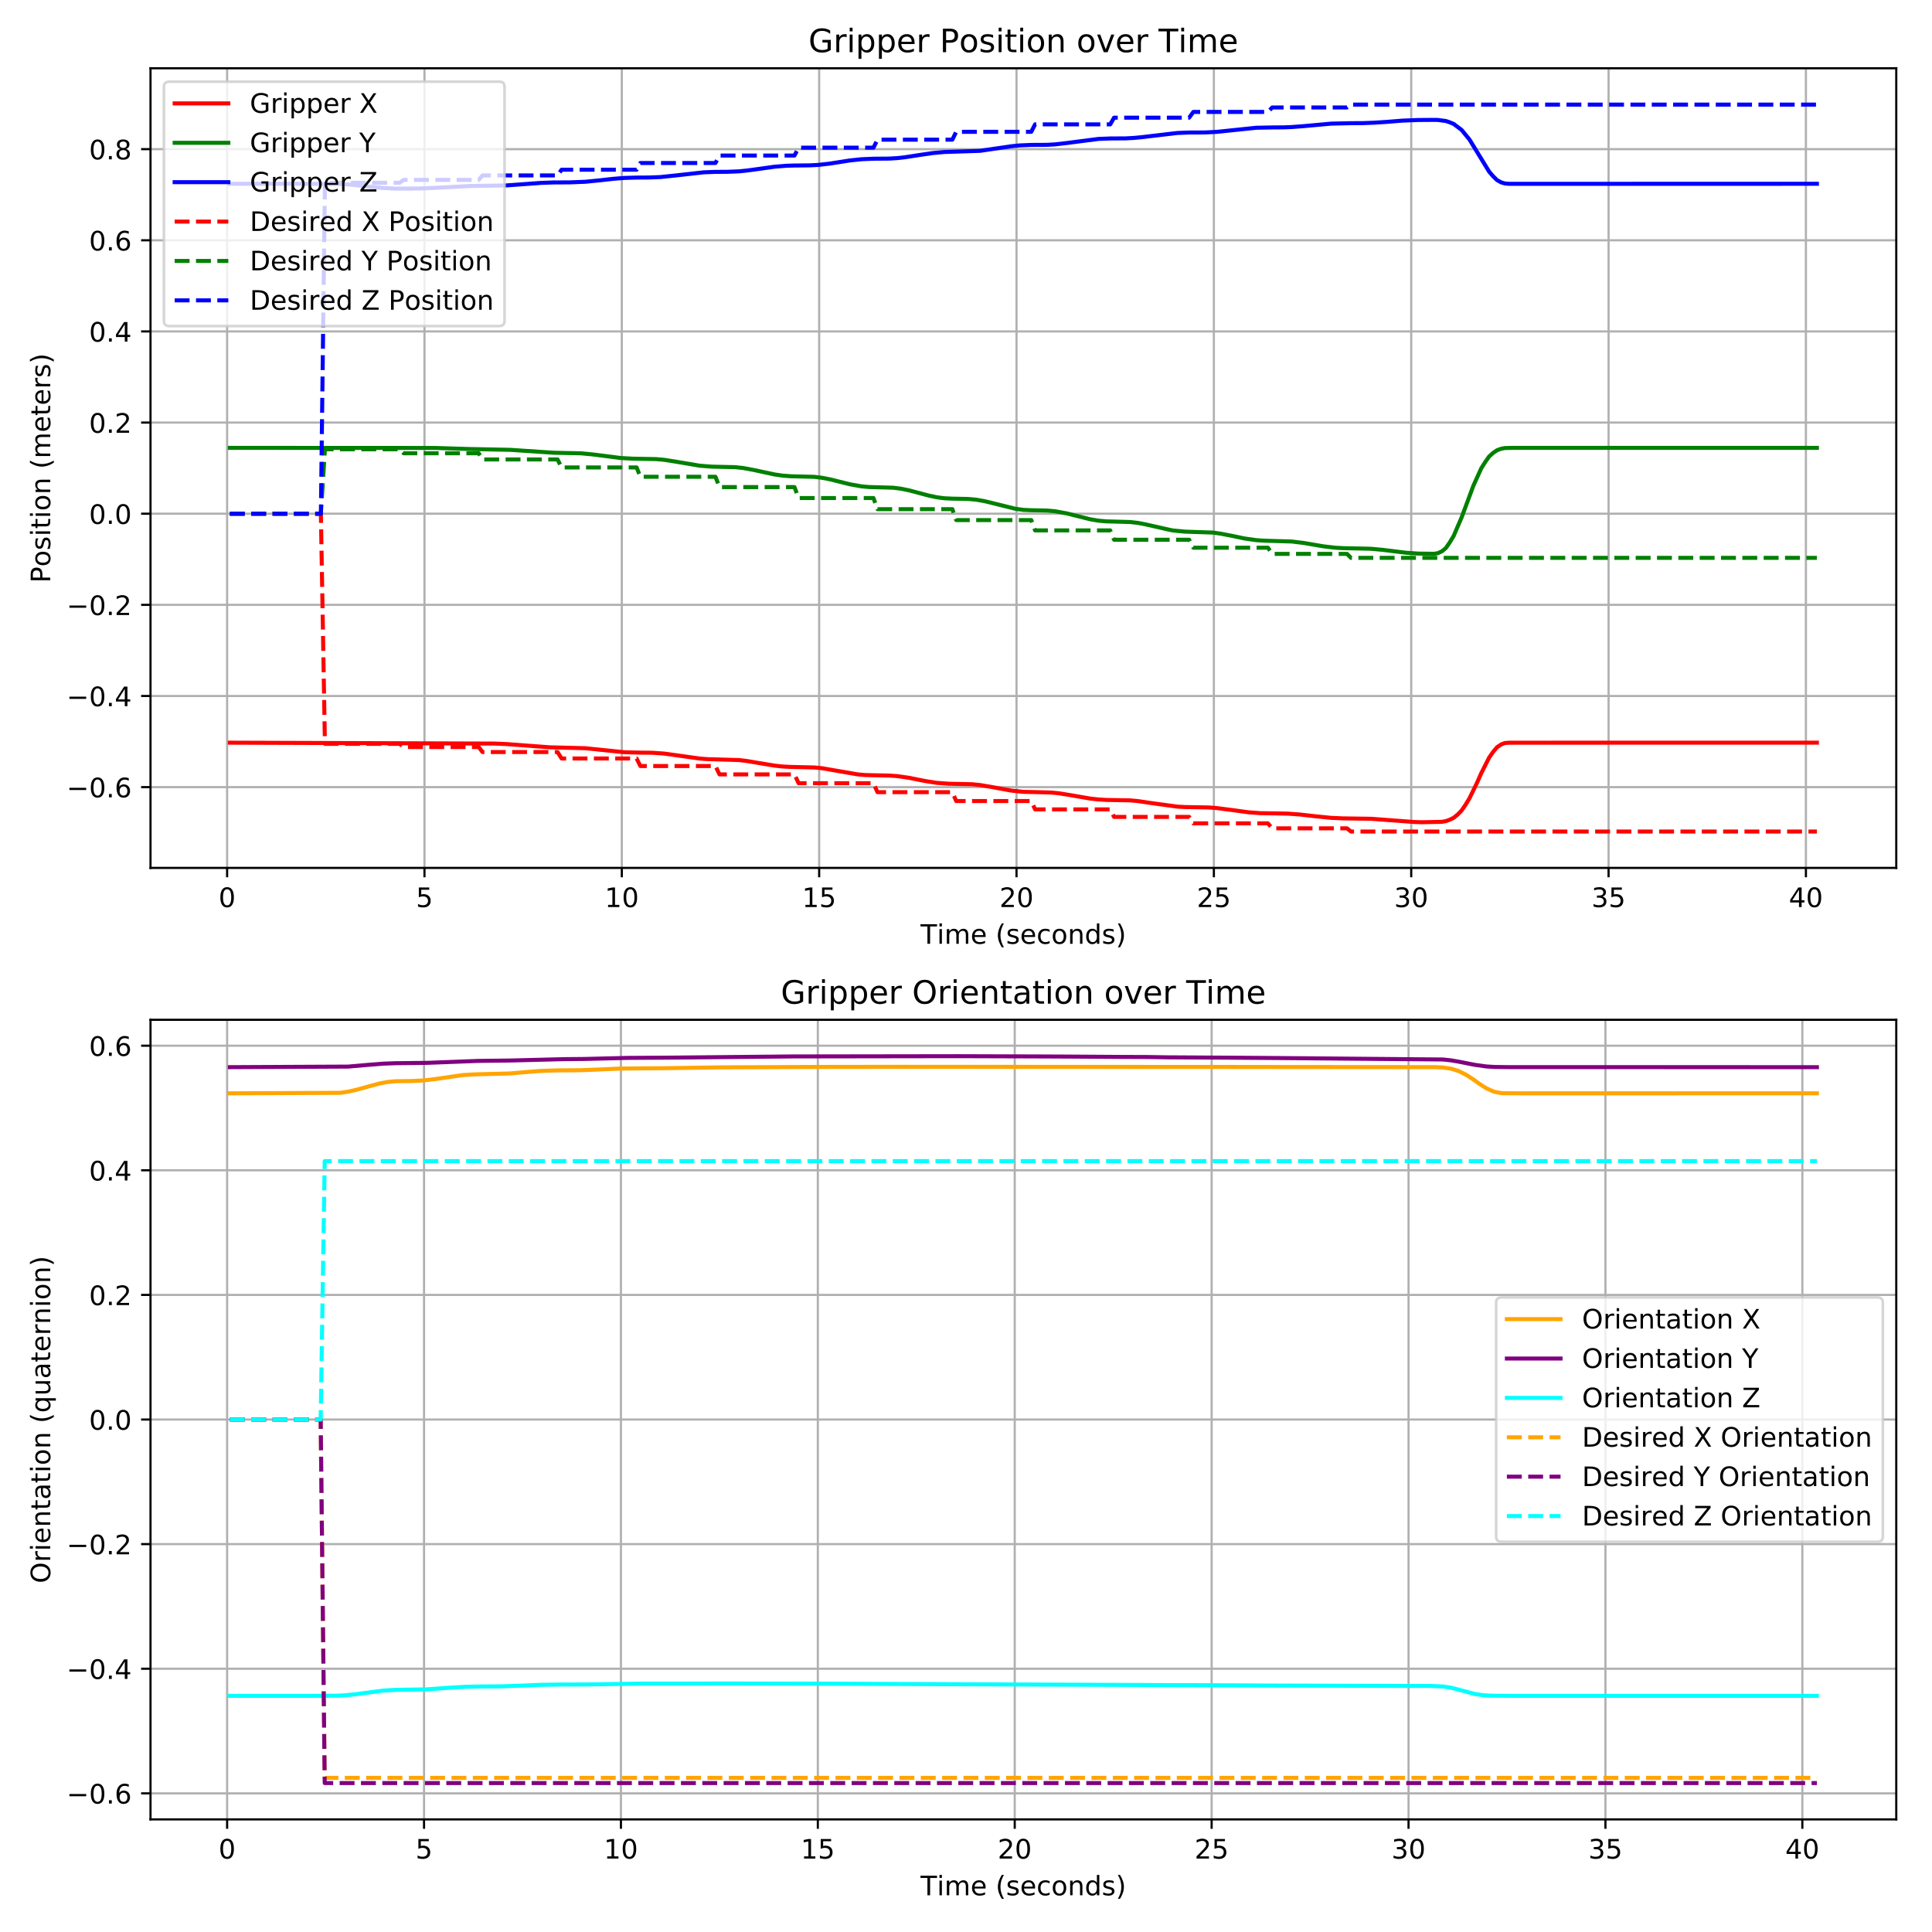 <?xml version="1.0" encoding="utf-8" standalone="no"?>
<!DOCTYPE svg PUBLIC "-//W3C//DTD SVG 1.1//EN"
  "http://www.w3.org/Graphics/SVG/1.1/DTD/svg11.dtd">
<!-- Created with matplotlib (http://matplotlib.org/) -->
<svg height="720pt" version="1.1" viewBox="0 0 720 720" width="720pt" xmlns="http://www.w3.org/2000/svg" xmlns:xlink="http://www.w3.org/1999/xlink">
 <defs>
  <style type="text/css">
*{stroke-linecap:butt;stroke-linejoin:round;}
  </style>
 </defs>
 <g id="figure_1">
  <g id="patch_1">
   <path d="M 0 720 
L 720 720 
L 720 0 
L 0 0 
z
" style="fill:#ffffff;"/>
  </g>
  <g id="axes_1">
   <g id="patch_2">
    <path d="M 56.09 323.44 
L 706.68 323.44 
L 706.68 25.44 
L 56.09 25.44 
z
" style="fill:#ffffff;"/>
   </g>
   <g id="matplotlib.axis_1">
    <g id="xtick_1">
     <g id="line2d_1">
      <path clip-path="url(#p4e8e203185)" d="M 84.641 323.44 
L 84.641 25.44 
" style="fill:none;stroke:#b0b0b0;stroke-linecap:square;stroke-width:0.8;"/>
     </g>
     <g id="line2d_2">
      <defs>
       <path d="M 0 0 
L 0 3.5 
" id="m6fa52c8d58" style="stroke:#000000;stroke-width:0.8;"/>
      </defs>
      <g>
       <use style="stroke:#000000;stroke-width:0.8;" x="84.641" xlink:href="#m6fa52c8d58" y="323.44"/>
      </g>
     </g>
     <g id="text_1">
      <!-- 0 -->
      <defs>
       <path d="M 31.781 66.406 
Q 24.172 66.406 20.328 58.906 
Q 16.5 51.422 16.5 36.375 
Q 16.5 21.391 20.328 13.891 
Q 24.172 6.391 31.781 6.391 
Q 39.453 6.391 43.281 13.891 
Q 47.125 21.391 47.125 36.375 
Q 47.125 51.422 43.281 58.906 
Q 39.453 66.406 31.781 66.406 
z
M 31.781 74.219 
Q 44.047 74.219 50.516 64.516 
Q 56.984 54.828 56.984 36.375 
Q 56.984 17.969 50.516 8.266 
Q 44.047 -1.422 31.781 -1.422 
Q 19.531 -1.422 13.062 8.266 
Q 6.594 17.969 6.594 36.375 
Q 6.594 54.828 13.062 64.516 
Q 19.531 74.219 31.781 74.219 
z
" id="DejaVuSans-30"/>
      </defs>
      <g transform="translate(81.46 338.038)scale(0.1 -0.1)">
       <use xlink:href="#DejaVuSans-30"/>
      </g>
     </g>
    </g>
    <g id="xtick_2">
     <g id="line2d_3">
      <path clip-path="url(#p4e8e203185)" d="M 158.187 323.44 
L 158.187 25.44 
" style="fill:none;stroke:#b0b0b0;stroke-linecap:square;stroke-width:0.8;"/>
     </g>
     <g id="line2d_4">
      <g>
       <use style="stroke:#000000;stroke-width:0.8;" x="158.187" xlink:href="#m6fa52c8d58" y="323.44"/>
      </g>
     </g>
     <g id="text_2">
      <!-- 5 -->
      <defs>
       <path d="M 10.797 72.906 
L 49.516 72.906 
L 49.516 64.594 
L 19.828 64.594 
L 19.828 46.734 
Q 21.969 47.469 24.109 47.828 
Q 26.266 48.188 28.422 48.188 
Q 40.625 48.188 47.75 41.5 
Q 54.891 34.812 54.891 23.391 
Q 54.891 11.625 47.562 5.094 
Q 40.234 -1.422 26.906 -1.422 
Q 22.312 -1.422 17.547 -0.641 
Q 12.797 0.141 7.719 1.703 
L 7.719 11.625 
Q 12.109 9.234 16.797 8.062 
Q 21.484 6.891 26.703 6.891 
Q 35.156 6.891 40.078 11.328 
Q 45.016 15.766 45.016 23.391 
Q 45.016 31 40.078 35.438 
Q 35.156 39.891 26.703 39.891 
Q 22.75 39.891 18.812 39.016 
Q 14.891 38.141 10.797 36.281 
z
" id="DejaVuSans-35"/>
      </defs>
      <g transform="translate(155.006 338.038)scale(0.1 -0.1)">
       <use xlink:href="#DejaVuSans-35"/>
      </g>
     </g>
    </g>
    <g id="xtick_3">
     <g id="line2d_5">
      <path clip-path="url(#p4e8e203185)" d="M 231.734 323.44 
L 231.734 25.44 
" style="fill:none;stroke:#b0b0b0;stroke-linecap:square;stroke-width:0.8;"/>
     </g>
     <g id="line2d_6">
      <g>
       <use style="stroke:#000000;stroke-width:0.8;" x="231.734" xlink:href="#m6fa52c8d58" y="323.44"/>
      </g>
     </g>
     <g id="text_3">
      <!-- 10 -->
      <defs>
       <path d="M 12.406 8.297 
L 28.516 8.297 
L 28.516 63.922 
L 10.984 60.406 
L 10.984 69.391 
L 28.422 72.906 
L 38.281 72.906 
L 38.281 8.297 
L 54.391 8.297 
L 54.391 0 
L 12.406 0 
z
" id="DejaVuSans-31"/>
      </defs>
      <g transform="translate(225.371 338.038)scale(0.1 -0.1)">
       <use xlink:href="#DejaVuSans-31"/>
       <use x="63.623" xlink:href="#DejaVuSans-30"/>
      </g>
     </g>
    </g>
    <g id="xtick_4">
     <g id="line2d_7">
      <path clip-path="url(#p4e8e203185)" d="M 305.28 323.44 
L 305.28 25.44 
" style="fill:none;stroke:#b0b0b0;stroke-linecap:square;stroke-width:0.8;"/>
     </g>
     <g id="line2d_8">
      <g>
       <use style="stroke:#000000;stroke-width:0.8;" x="305.28" xlink:href="#m6fa52c8d58" y="323.44"/>
      </g>
     </g>
     <g id="text_4">
      <!-- 15 -->
      <g transform="translate(298.918 338.038)scale(0.1 -0.1)">
       <use xlink:href="#DejaVuSans-31"/>
       <use x="63.623" xlink:href="#DejaVuSans-35"/>
      </g>
     </g>
    </g>
    <g id="xtick_5">
     <g id="line2d_9">
      <path clip-path="url(#p4e8e203185)" d="M 378.827 323.44 
L 378.827 25.44 
" style="fill:none;stroke:#b0b0b0;stroke-linecap:square;stroke-width:0.8;"/>
     </g>
     <g id="line2d_10">
      <g>
       <use style="stroke:#000000;stroke-width:0.8;" x="378.827" xlink:href="#m6fa52c8d58" y="323.44"/>
      </g>
     </g>
     <g id="text_5">
      <!-- 20 -->
      <defs>
       <path d="M 19.188 8.297 
L 53.609 8.297 
L 53.609 0 
L 7.328 0 
L 7.328 8.297 
Q 12.938 14.109 22.625 23.891 
Q 32.328 33.688 34.812 36.531 
Q 39.547 41.844 41.422 45.531 
Q 43.312 49.219 43.312 52.781 
Q 43.312 58.594 39.234 62.25 
Q 35.156 65.922 28.609 65.922 
Q 23.969 65.922 18.812 64.312 
Q 13.672 62.703 7.812 59.422 
L 7.812 69.391 
Q 13.766 71.781 18.938 73 
Q 24.125 74.219 28.422 74.219 
Q 39.75 74.219 46.484 68.547 
Q 53.219 62.891 53.219 53.422 
Q 53.219 48.922 51.531 44.891 
Q 49.859 40.875 45.406 35.406 
Q 44.188 33.984 37.641 27.219 
Q 31.109 20.453 19.188 8.297 
z
" id="DejaVuSans-32"/>
      </defs>
      <g transform="translate(372.464 338.038)scale(0.1 -0.1)">
       <use xlink:href="#DejaVuSans-32"/>
       <use x="63.623" xlink:href="#DejaVuSans-30"/>
      </g>
     </g>
    </g>
    <g id="xtick_6">
     <g id="line2d_11">
      <path clip-path="url(#p4e8e203185)" d="M 452.373 323.44 
L 452.373 25.44 
" style="fill:none;stroke:#b0b0b0;stroke-linecap:square;stroke-width:0.8;"/>
     </g>
     <g id="line2d_12">
      <g>
       <use style="stroke:#000000;stroke-width:0.8;" x="452.373" xlink:href="#m6fa52c8d58" y="323.44"/>
      </g>
     </g>
     <g id="text_6">
      <!-- 25 -->
      <g transform="translate(446.011 338.038)scale(0.1 -0.1)">
       <use xlink:href="#DejaVuSans-32"/>
       <use x="63.623" xlink:href="#DejaVuSans-35"/>
      </g>
     </g>
    </g>
    <g id="xtick_7">
     <g id="line2d_13">
      <path clip-path="url(#p4e8e203185)" d="M 525.919 323.44 
L 525.919 25.44 
" style="fill:none;stroke:#b0b0b0;stroke-linecap:square;stroke-width:0.8;"/>
     </g>
     <g id="line2d_14">
      <g>
       <use style="stroke:#000000;stroke-width:0.8;" x="525.919" xlink:href="#m6fa52c8d58" y="323.44"/>
      </g>
     </g>
     <g id="text_7">
      <!-- 30 -->
      <defs>
       <path d="M 40.578 39.312 
Q 47.656 37.797 51.625 33 
Q 55.609 28.219 55.609 21.188 
Q 55.609 10.406 48.188 4.484 
Q 40.766 -1.422 27.094 -1.422 
Q 22.516 -1.422 17.656 -0.516 
Q 12.797 0.391 7.625 2.203 
L 7.625 11.719 
Q 11.719 9.328 16.594 8.109 
Q 21.484 6.891 26.812 6.891 
Q 36.078 6.891 40.938 10.547 
Q 45.797 14.203 45.797 21.188 
Q 45.797 27.641 41.281 31.266 
Q 36.766 34.906 28.719 34.906 
L 20.219 34.906 
L 20.219 43.016 
L 29.109 43.016 
Q 36.375 43.016 40.234 45.922 
Q 44.094 48.828 44.094 54.297 
Q 44.094 59.906 40.109 62.906 
Q 36.141 65.922 28.719 65.922 
Q 24.656 65.922 20.016 65.031 
Q 15.375 64.156 9.812 62.312 
L 9.812 71.094 
Q 15.438 72.656 20.344 73.438 
Q 25.25 74.219 29.594 74.219 
Q 40.828 74.219 47.359 69.109 
Q 53.906 64.016 53.906 55.328 
Q 53.906 49.266 50.438 45.094 
Q 46.969 40.922 40.578 39.312 
z
" id="DejaVuSans-33"/>
      </defs>
      <g transform="translate(519.557 338.038)scale(0.1 -0.1)">
       <use xlink:href="#DejaVuSans-33"/>
       <use x="63.623" xlink:href="#DejaVuSans-30"/>
      </g>
     </g>
    </g>
    <g id="xtick_8">
     <g id="line2d_15">
      <path clip-path="url(#p4e8e203185)" d="M 599.466 323.44 
L 599.466 25.44 
" style="fill:none;stroke:#b0b0b0;stroke-linecap:square;stroke-width:0.8;"/>
     </g>
     <g id="line2d_16">
      <g>
       <use style="stroke:#000000;stroke-width:0.8;" x="599.466" xlink:href="#m6fa52c8d58" y="323.44"/>
      </g>
     </g>
     <g id="text_8">
      <!-- 35 -->
      <g transform="translate(593.103 338.038)scale(0.1 -0.1)">
       <use xlink:href="#DejaVuSans-33"/>
       <use x="63.623" xlink:href="#DejaVuSans-35"/>
      </g>
     </g>
    </g>
    <g id="xtick_9">
     <g id="line2d_17">
      <path clip-path="url(#p4e8e203185)" d="M 673.012 323.44 
L 673.012 25.44 
" style="fill:none;stroke:#b0b0b0;stroke-linecap:square;stroke-width:0.8;"/>
     </g>
     <g id="line2d_18">
      <g>
       <use style="stroke:#000000;stroke-width:0.8;" x="673.012" xlink:href="#m6fa52c8d58" y="323.44"/>
      </g>
     </g>
     <g id="text_9">
      <!-- 40 -->
      <defs>
       <path d="M 37.797 64.312 
L 12.891 25.391 
L 37.797 25.391 
z
M 35.203 72.906 
L 47.609 72.906 
L 47.609 25.391 
L 58.016 25.391 
L 58.016 17.188 
L 47.609 17.188 
L 47.609 0 
L 37.797 0 
L 37.797 17.188 
L 4.891 17.188 
L 4.891 26.703 
z
" id="DejaVuSans-34"/>
      </defs>
      <g transform="translate(666.65 338.038)scale(0.1 -0.1)">
       <use xlink:href="#DejaVuSans-34"/>
       <use x="63.623" xlink:href="#DejaVuSans-30"/>
      </g>
     </g>
    </g>
    <g id="text_10">
     <!-- Time (seconds) -->
     <defs>
      <path d="M -0.297 72.906 
L 61.375 72.906 
L 61.375 64.594 
L 35.5 64.594 
L 35.5 0 
L 25.594 0 
L 25.594 64.594 
L -0.297 64.594 
z
" id="DejaVuSans-54"/>
      <path d="M 9.422 54.688 
L 18.406 54.688 
L 18.406 0 
L 9.422 0 
z
M 9.422 75.984 
L 18.406 75.984 
L 18.406 64.594 
L 9.422 64.594 
z
" id="DejaVuSans-69"/>
      <path d="M 52 44.188 
Q 55.375 50.25 60.062 53.125 
Q 64.75 56 71.094 56 
Q 79.641 56 84.281 50.016 
Q 88.922 44.047 88.922 33.016 
L 88.922 0 
L 79.891 0 
L 79.891 32.719 
Q 79.891 40.578 77.094 44.375 
Q 74.312 48.188 68.609 48.188 
Q 61.625 48.188 57.562 43.547 
Q 53.516 38.922 53.516 30.906 
L 53.516 0 
L 44.484 0 
L 44.484 32.719 
Q 44.484 40.625 41.703 44.406 
Q 38.922 48.188 33.109 48.188 
Q 26.219 48.188 22.156 43.531 
Q 18.109 38.875 18.109 30.906 
L 18.109 0 
L 9.078 0 
L 9.078 54.688 
L 18.109 54.688 
L 18.109 46.188 
Q 21.188 51.219 25.484 53.609 
Q 29.781 56 35.688 56 
Q 41.656 56 45.828 52.969 
Q 50 49.953 52 44.188 
z
" id="DejaVuSans-6d"/>
      <path d="M 56.203 29.594 
L 56.203 25.203 
L 14.891 25.203 
Q 15.484 15.922 20.484 11.062 
Q 25.484 6.203 34.422 6.203 
Q 39.594 6.203 44.453 7.469 
Q 49.312 8.734 54.109 11.281 
L 54.109 2.781 
Q 49.266 0.734 44.188 -0.344 
Q 39.109 -1.422 33.891 -1.422 
Q 20.797 -1.422 13.156 6.188 
Q 5.516 13.812 5.516 26.812 
Q 5.516 40.234 12.766 48.109 
Q 20.016 56 32.328 56 
Q 43.359 56 49.781 48.891 
Q 56.203 41.797 56.203 29.594 
z
M 47.219 32.234 
Q 47.125 39.594 43.094 43.984 
Q 39.062 48.391 32.422 48.391 
Q 24.906 48.391 20.391 44.141 
Q 15.875 39.891 15.188 32.172 
z
" id="DejaVuSans-65"/>
      <path id="DejaVuSans-20"/>
      <path d="M 31 75.875 
Q 24.469 64.656 21.281 53.656 
Q 18.109 42.672 18.109 31.391 
Q 18.109 20.125 21.312 9.062 
Q 24.516 -2 31 -13.188 
L 23.188 -13.188 
Q 15.875 -1.703 12.234 9.375 
Q 8.594 20.453 8.594 31.391 
Q 8.594 42.281 12.203 53.312 
Q 15.828 64.359 23.188 75.875 
z
" id="DejaVuSans-28"/>
      <path d="M 44.281 53.078 
L 44.281 44.578 
Q 40.484 46.531 36.375 47.5 
Q 32.281 48.484 27.875 48.484 
Q 21.188 48.484 17.844 46.438 
Q 14.5 44.391 14.5 40.281 
Q 14.5 37.156 16.891 35.375 
Q 19.281 33.594 26.516 31.984 
L 29.594 31.297 
Q 39.156 29.25 43.188 25.516 
Q 47.219 21.781 47.219 15.094 
Q 47.219 7.469 41.188 3.016 
Q 35.156 -1.422 24.609 -1.422 
Q 20.219 -1.422 15.453 -0.562 
Q 10.688 0.297 5.422 2 
L 5.422 11.281 
Q 10.406 8.688 15.234 7.391 
Q 20.062 6.109 24.812 6.109 
Q 31.156 6.109 34.562 8.281 
Q 37.984 10.453 37.984 14.406 
Q 37.984 18.062 35.516 20.016 
Q 33.062 21.969 24.703 23.781 
L 21.578 24.516 
Q 13.234 26.266 9.516 29.906 
Q 5.812 33.547 5.812 39.891 
Q 5.812 47.609 11.281 51.797 
Q 16.75 56 26.812 56 
Q 31.781 56 36.172 55.266 
Q 40.578 54.547 44.281 53.078 
z
" id="DejaVuSans-73"/>
      <path d="M 48.781 52.594 
L 48.781 44.188 
Q 44.969 46.297 41.141 47.344 
Q 37.312 48.391 33.406 48.391 
Q 24.656 48.391 19.812 42.844 
Q 14.984 37.312 14.984 27.297 
Q 14.984 17.281 19.812 11.734 
Q 24.656 6.203 33.406 6.203 
Q 37.312 6.203 41.141 7.25 
Q 44.969 8.297 48.781 10.406 
L 48.781 2.094 
Q 45.016 0.344 40.984 -0.531 
Q 36.969 -1.422 32.422 -1.422 
Q 20.062 -1.422 12.781 6.344 
Q 5.516 14.109 5.516 27.297 
Q 5.516 40.672 12.859 48.328 
Q 20.219 56 33.016 56 
Q 37.156 56 41.109 55.141 
Q 45.062 54.297 48.781 52.594 
z
" id="DejaVuSans-63"/>
      <path d="M 30.609 48.391 
Q 23.391 48.391 19.188 42.75 
Q 14.984 37.109 14.984 27.297 
Q 14.984 17.484 19.156 11.844 
Q 23.344 6.203 30.609 6.203 
Q 37.797 6.203 41.984 11.859 
Q 46.188 17.531 46.188 27.297 
Q 46.188 37.016 41.984 42.703 
Q 37.797 48.391 30.609 48.391 
z
M 30.609 56 
Q 42.328 56 49.016 48.375 
Q 55.719 40.766 55.719 27.297 
Q 55.719 13.875 49.016 6.219 
Q 42.328 -1.422 30.609 -1.422 
Q 18.844 -1.422 12.172 6.219 
Q 5.516 13.875 5.516 27.297 
Q 5.516 40.766 12.172 48.375 
Q 18.844 56 30.609 56 
z
" id="DejaVuSans-6f"/>
      <path d="M 54.891 33.016 
L 54.891 0 
L 45.906 0 
L 45.906 32.719 
Q 45.906 40.484 42.875 44.328 
Q 39.844 48.188 33.797 48.188 
Q 26.516 48.188 22.312 43.547 
Q 18.109 38.922 18.109 30.906 
L 18.109 0 
L 9.078 0 
L 9.078 54.688 
L 18.109 54.688 
L 18.109 46.188 
Q 21.344 51.125 25.703 53.562 
Q 30.078 56 35.797 56 
Q 45.219 56 50.047 50.172 
Q 54.891 44.344 54.891 33.016 
z
" id="DejaVuSans-6e"/>
      <path d="M 45.406 46.391 
L 45.406 75.984 
L 54.391 75.984 
L 54.391 0 
L 45.406 0 
L 45.406 8.203 
Q 42.578 3.328 38.25 0.953 
Q 33.938 -1.422 27.875 -1.422 
Q 17.969 -1.422 11.734 6.484 
Q 5.516 14.406 5.516 27.297 
Q 5.516 40.188 11.734 48.094 
Q 17.969 56 27.875 56 
Q 33.938 56 38.25 53.625 
Q 42.578 51.266 45.406 46.391 
z
M 14.797 27.297 
Q 14.797 17.391 18.875 11.75 
Q 22.953 6.109 30.078 6.109 
Q 37.203 6.109 41.297 11.75 
Q 45.406 17.391 45.406 27.297 
Q 45.406 37.203 41.297 42.844 
Q 37.203 48.484 30.078 48.484 
Q 22.953 48.484 18.875 42.844 
Q 14.797 37.203 14.797 27.297 
z
" id="DejaVuSans-64"/>
      <path d="M 8.016 75.875 
L 15.828 75.875 
Q 23.141 64.359 26.781 53.312 
Q 30.422 42.281 30.422 31.391 
Q 30.422 20.453 26.781 9.375 
Q 23.141 -1.703 15.828 -13.188 
L 8.016 -13.188 
Q 14.5 -2 17.703 9.062 
Q 20.906 20.125 20.906 31.391 
Q 20.906 42.672 17.703 53.656 
Q 14.5 64.656 8.016 75.875 
z
" id="DejaVuSans-29"/>
     </defs>
     <g transform="translate(343.069 351.717)scale(0.1 -0.1)">
      <use xlink:href="#DejaVuSans-54"/>
      <use x="61.037" xlink:href="#DejaVuSans-69"/>
      <use x="88.82" xlink:href="#DejaVuSans-6d"/>
      <use x="186.232" xlink:href="#DejaVuSans-65"/>
      <use x="247.756" xlink:href="#DejaVuSans-20"/>
      <use x="279.543" xlink:href="#DejaVuSans-28"/>
      <use x="318.557" xlink:href="#DejaVuSans-73"/>
      <use x="370.656" xlink:href="#DejaVuSans-65"/>
      <use x="432.18" xlink:href="#DejaVuSans-63"/>
      <use x="487.16" xlink:href="#DejaVuSans-6f"/>
      <use x="548.342" xlink:href="#DejaVuSans-6e"/>
      <use x="611.721" xlink:href="#DejaVuSans-64"/>
      <use x="675.197" xlink:href="#DejaVuSans-73"/>
      <use x="727.297" xlink:href="#DejaVuSans-29"/>
     </g>
    </g>
   </g>
   <g id="matplotlib.axis_2">
    <g id="ytick_1">
     <g id="line2d_19">
      <path clip-path="url(#p4e8e203185)" d="M 56.09 293.339 
L 706.68 293.339 
" style="fill:none;stroke:#b0b0b0;stroke-linecap:square;stroke-width:0.8;"/>
     </g>
     <g id="line2d_20">
      <defs>
       <path d="M 0 0 
L -3.5 0 
" id="m04916744b3" style="stroke:#000000;stroke-width:0.8;"/>
      </defs>
      <g>
       <use style="stroke:#000000;stroke-width:0.8;" x="56.09" xlink:href="#m04916744b3" y="293.339"/>
      </g>
     </g>
     <g id="text_11">
      <!-- −0.6 -->
      <defs>
       <path d="M 10.594 35.5 
L 73.188 35.5 
L 73.188 27.203 
L 10.594 27.203 
z
" id="DejaVuSans-2212"/>
       <path d="M 10.688 12.406 
L 21 12.406 
L 21 0 
L 10.688 0 
z
" id="DejaVuSans-2e"/>
       <path d="M 33.016 40.375 
Q 26.375 40.375 22.484 35.828 
Q 18.609 31.297 18.609 23.391 
Q 18.609 15.531 22.484 10.953 
Q 26.375 6.391 33.016 6.391 
Q 39.656 6.391 43.531 10.953 
Q 47.406 15.531 47.406 23.391 
Q 47.406 31.297 43.531 35.828 
Q 39.656 40.375 33.016 40.375 
z
M 52.594 71.297 
L 52.594 62.312 
Q 48.875 64.062 45.094 64.984 
Q 41.312 65.922 37.594 65.922 
Q 27.828 65.922 22.672 59.328 
Q 17.531 52.734 16.797 39.406 
Q 19.672 43.656 24.016 45.922 
Q 28.375 48.188 33.594 48.188 
Q 44.578 48.188 50.953 41.516 
Q 57.328 34.859 57.328 23.391 
Q 57.328 12.156 50.688 5.359 
Q 44.047 -1.422 33.016 -1.422 
Q 20.359 -1.422 13.672 8.266 
Q 6.984 17.969 6.984 36.375 
Q 6.984 53.656 15.188 63.938 
Q 23.391 74.219 37.203 74.219 
Q 40.922 74.219 44.703 73.484 
Q 48.484 72.75 52.594 71.297 
z
" id="DejaVuSans-36"/>
      </defs>
      <g transform="translate(24.807 297.138)scale(0.1 -0.1)">
       <use xlink:href="#DejaVuSans-2212"/>
       <use x="83.789" xlink:href="#DejaVuSans-30"/>
       <use x="147.412" xlink:href="#DejaVuSans-2e"/>
       <use x="179.199" xlink:href="#DejaVuSans-36"/>
      </g>
     </g>
    </g>
    <g id="ytick_2">
     <g id="line2d_21">
      <path clip-path="url(#p4e8e203185)" d="M 56.09 259.374 
L 706.68 259.374 
" style="fill:none;stroke:#b0b0b0;stroke-linecap:square;stroke-width:0.8;"/>
     </g>
     <g id="line2d_22">
      <g>
       <use style="stroke:#000000;stroke-width:0.8;" x="56.09" xlink:href="#m04916744b3" y="259.374"/>
      </g>
     </g>
     <g id="text_12">
      <!-- −0.4 -->
      <g transform="translate(24.807 263.173)scale(0.1 -0.1)">
       <use xlink:href="#DejaVuSans-2212"/>
       <use x="83.789" xlink:href="#DejaVuSans-30"/>
       <use x="147.412" xlink:href="#DejaVuSans-2e"/>
       <use x="179.199" xlink:href="#DejaVuSans-34"/>
      </g>
     </g>
    </g>
    <g id="ytick_3">
     <g id="line2d_23">
      <path clip-path="url(#p4e8e203185)" d="M 56.09 225.41 
L 706.68 225.41 
" style="fill:none;stroke:#b0b0b0;stroke-linecap:square;stroke-width:0.8;"/>
     </g>
     <g id="line2d_24">
      <g>
       <use style="stroke:#000000;stroke-width:0.8;" x="56.09" xlink:href="#m04916744b3" y="225.41"/>
      </g>
     </g>
     <g id="text_13">
      <!-- −0.2 -->
      <g transform="translate(24.807 229.209)scale(0.1 -0.1)">
       <use xlink:href="#DejaVuSans-2212"/>
       <use x="83.789" xlink:href="#DejaVuSans-30"/>
       <use x="147.412" xlink:href="#DejaVuSans-2e"/>
       <use x="179.199" xlink:href="#DejaVuSans-32"/>
      </g>
     </g>
    </g>
    <g id="ytick_4">
     <g id="line2d_25">
      <path clip-path="url(#p4e8e203185)" d="M 56.09 191.445 
L 706.68 191.445 
" style="fill:none;stroke:#b0b0b0;stroke-linecap:square;stroke-width:0.8;"/>
     </g>
     <g id="line2d_26">
      <g>
       <use style="stroke:#000000;stroke-width:0.8;" x="56.09" xlink:href="#m04916744b3" y="191.445"/>
      </g>
     </g>
     <g id="text_14">
      <!-- 0.0 -->
      <g transform="translate(33.187 195.245)scale(0.1 -0.1)">
       <use xlink:href="#DejaVuSans-30"/>
       <use x="63.623" xlink:href="#DejaVuSans-2e"/>
       <use x="95.41" xlink:href="#DejaVuSans-30"/>
      </g>
     </g>
    </g>
    <g id="ytick_5">
     <g id="line2d_27">
      <path clip-path="url(#p4e8e203185)" d="M 56.09 157.481 
L 706.68 157.481 
" style="fill:none;stroke:#b0b0b0;stroke-linecap:square;stroke-width:0.8;"/>
     </g>
     <g id="line2d_28">
      <g>
       <use style="stroke:#000000;stroke-width:0.8;" x="56.09" xlink:href="#m04916744b3" y="157.481"/>
      </g>
     </g>
     <g id="text_15">
      <!-- 0.2 -->
      <g transform="translate(33.187 161.28)scale(0.1 -0.1)">
       <use xlink:href="#DejaVuSans-30"/>
       <use x="63.623" xlink:href="#DejaVuSans-2e"/>
       <use x="95.41" xlink:href="#DejaVuSans-32"/>
      </g>
     </g>
    </g>
    <g id="ytick_6">
     <g id="line2d_29">
      <path clip-path="url(#p4e8e203185)" d="M 56.09 123.517 
L 706.68 123.517 
" style="fill:none;stroke:#b0b0b0;stroke-linecap:square;stroke-width:0.8;"/>
     </g>
     <g id="line2d_30">
      <g>
       <use style="stroke:#000000;stroke-width:0.8;" x="56.09" xlink:href="#m04916744b3" y="123.517"/>
      </g>
     </g>
     <g id="text_16">
      <!-- 0.4 -->
      <g transform="translate(33.187 127.316)scale(0.1 -0.1)">
       <use xlink:href="#DejaVuSans-30"/>
       <use x="63.623" xlink:href="#DejaVuSans-2e"/>
       <use x="95.41" xlink:href="#DejaVuSans-34"/>
      </g>
     </g>
    </g>
    <g id="ytick_7">
     <g id="line2d_31">
      <path clip-path="url(#p4e8e203185)" d="M 56.09 89.552 
L 706.68 89.552 
" style="fill:none;stroke:#b0b0b0;stroke-linecap:square;stroke-width:0.8;"/>
     </g>
     <g id="line2d_32">
      <g>
       <use style="stroke:#000000;stroke-width:0.8;" x="56.09" xlink:href="#m04916744b3" y="89.552"/>
      </g>
     </g>
     <g id="text_17">
      <!-- 0.6 -->
      <g transform="translate(33.187 93.352)scale(0.1 -0.1)">
       <use xlink:href="#DejaVuSans-30"/>
       <use x="63.623" xlink:href="#DejaVuSans-2e"/>
       <use x="95.41" xlink:href="#DejaVuSans-36"/>
      </g>
     </g>
    </g>
    <g id="ytick_8">
     <g id="line2d_33">
      <path clip-path="url(#p4e8e203185)" d="M 56.09 55.588 
L 706.68 55.588 
" style="fill:none;stroke:#b0b0b0;stroke-linecap:square;stroke-width:0.8;"/>
     </g>
     <g id="line2d_34">
      <g>
       <use style="stroke:#000000;stroke-width:0.8;" x="56.09" xlink:href="#m04916744b3" y="55.588"/>
      </g>
     </g>
     <g id="text_18">
      <!-- 0.8 -->
      <defs>
       <path d="M 31.781 34.625 
Q 24.75 34.625 20.719 30.859 
Q 16.703 27.094 16.703 20.516 
Q 16.703 13.922 20.719 10.156 
Q 24.75 6.391 31.781 6.391 
Q 38.812 6.391 42.859 10.172 
Q 46.922 13.969 46.922 20.516 
Q 46.922 27.094 42.891 30.859 
Q 38.875 34.625 31.781 34.625 
z
M 21.922 38.812 
Q 15.578 40.375 12.031 44.719 
Q 8.5 49.078 8.5 55.328 
Q 8.5 64.062 14.719 69.141 
Q 20.953 74.219 31.781 74.219 
Q 42.672 74.219 48.875 69.141 
Q 55.078 64.062 55.078 55.328 
Q 55.078 49.078 51.531 44.719 
Q 48 40.375 41.703 38.812 
Q 48.828 37.156 52.797 32.312 
Q 56.781 27.484 56.781 20.516 
Q 56.781 9.906 50.312 4.234 
Q 43.844 -1.422 31.781 -1.422 
Q 19.734 -1.422 13.25 4.234 
Q 6.781 9.906 6.781 20.516 
Q 6.781 27.484 10.781 32.312 
Q 14.797 37.156 21.922 38.812 
z
M 18.312 54.391 
Q 18.312 48.734 21.844 45.562 
Q 25.391 42.391 31.781 42.391 
Q 38.141 42.391 41.719 45.562 
Q 45.312 48.734 45.312 54.391 
Q 45.312 60.062 41.719 63.234 
Q 38.141 66.406 31.781 66.406 
Q 25.391 66.406 21.844 63.234 
Q 18.312 60.062 18.312 54.391 
z
" id="DejaVuSans-38"/>
      </defs>
      <g transform="translate(33.187 59.387)scale(0.1 -0.1)">
       <use xlink:href="#DejaVuSans-30"/>
       <use x="63.623" xlink:href="#DejaVuSans-2e"/>
       <use x="95.41" xlink:href="#DejaVuSans-38"/>
      </g>
     </g>
    </g>
    <g id="text_19">
     <!-- Position (meters) -->
     <defs>
      <path d="M 19.672 64.797 
L 19.672 37.406 
L 32.078 37.406 
Q 38.969 37.406 42.719 40.969 
Q 46.484 44.531 46.484 51.125 
Q 46.484 57.672 42.719 61.234 
Q 38.969 64.797 32.078 64.797 
z
M 9.812 72.906 
L 32.078 72.906 
Q 44.344 72.906 50.609 67.359 
Q 56.891 61.812 56.891 51.125 
Q 56.891 40.328 50.609 34.812 
Q 44.344 29.297 32.078 29.297 
L 19.672 29.297 
L 19.672 0 
L 9.812 0 
z
" id="DejaVuSans-50"/>
      <path d="M 18.312 70.219 
L 18.312 54.688 
L 36.812 54.688 
L 36.812 47.703 
L 18.312 47.703 
L 18.312 18.016 
Q 18.312 11.328 20.141 9.422 
Q 21.969 7.516 27.594 7.516 
L 36.812 7.516 
L 36.812 0 
L 27.594 0 
Q 17.188 0 13.234 3.875 
Q 9.281 7.766 9.281 18.016 
L 9.281 47.703 
L 2.688 47.703 
L 2.688 54.688 
L 9.281 54.688 
L 9.281 70.219 
z
" id="DejaVuSans-74"/>
      <path d="M 41.109 46.297 
Q 39.594 47.172 37.812 47.578 
Q 36.031 48 33.891 48 
Q 26.266 48 22.188 43.047 
Q 18.109 38.094 18.109 28.812 
L 18.109 0 
L 9.078 0 
L 9.078 54.688 
L 18.109 54.688 
L 18.109 46.188 
Q 20.953 51.172 25.484 53.578 
Q 30.031 56 36.531 56 
Q 37.453 56 38.578 55.875 
Q 39.703 55.766 41.062 55.516 
z
" id="DejaVuSans-72"/>
     </defs>
     <g transform="translate(18.727 217.217)rotate(-90)scale(0.1 -0.1)">
      <use xlink:href="#DejaVuSans-50"/>
      <use x="60.256" xlink:href="#DejaVuSans-6f"/>
      <use x="121.438" xlink:href="#DejaVuSans-73"/>
      <use x="173.537" xlink:href="#DejaVuSans-69"/>
      <use x="201.32" xlink:href="#DejaVuSans-74"/>
      <use x="240.529" xlink:href="#DejaVuSans-69"/>
      <use x="268.312" xlink:href="#DejaVuSans-6f"/>
      <use x="329.494" xlink:href="#DejaVuSans-6e"/>
      <use x="392.873" xlink:href="#DejaVuSans-20"/>
      <use x="424.66" xlink:href="#DejaVuSans-28"/>
      <use x="463.674" xlink:href="#DejaVuSans-6d"/>
      <use x="561.086" xlink:href="#DejaVuSans-65"/>
      <use x="622.609" xlink:href="#DejaVuSans-74"/>
      <use x="661.818" xlink:href="#DejaVuSans-65"/>
      <use x="723.342" xlink:href="#DejaVuSans-72"/>
      <use x="764.455" xlink:href="#DejaVuSans-73"/>
      <use x="816.555" xlink:href="#DejaVuSans-29"/>
     </g>
    </g>
   </g>
   <g id="line2d_35">
    <path clip-path="url(#p4e8e203185)" d="M 85.662 276.772 
L 184.291 277.106 
L 188.734 277.291 
L 204.902 278.498 
L 218.165 278.839 
L 232.767 280.341 
L 238.646 280.484 
L 243.146 280.529 
L 247.485 280.832 
L 251.93 281.444 
L 260.809 282.697 
L 263.732 282.916 
L 275.487 283.255 
L 278.401 283.609 
L 282.795 284.354 
L 288.696 285.329 
L 291.665 285.657 
L 294.638 285.808 
L 303.453 286.011 
L 306.374 286.296 
L 310.749 287.05 
L 319.61 288.587 
L 322.512 288.843 
L 327.012 288.941 
L 331.381 289.026 
L 334.336 289.228 
L 338.78 289.864 
L 344.576 291.029 
L 349 291.735 
L 353.478 292.07 
L 362.313 292.26 
L 365.22 292.557 
L 369.601 293.297 
L 376.946 294.647 
L 381.385 295.098 
L 385.743 295.188 
L 391.708 295.346 
L 394.569 295.629 
L 399.06 296.35 
L 406.368 297.613 
L 409.33 297.935 
L 412.28 298.11 
L 421.15 298.275 
L 424.067 298.533 
L 428.467 299.196 
L 438.78 300.61 
L 441.631 300.759 
L 450.518 300.917 
L 453.492 301.151 
L 459.311 301.902 
L 465.278 302.716 
L 469.641 303.041 
L 475.487 303.129 
L 479.97 303.219 
L 484.362 303.538 
L 490.237 304.204 
L 496.054 304.787 
L 500.541 304.985 
L 510.834 305.131 
L 516.659 305.562 
L 527.021 306.335 
L 529.897 306.424 
L 537.315 306.271 
L 538.813 306.006 
L 540.204 305.517 
L 541.73 304.782 
L 543.165 303.623 
L 544.678 302.076 
L 546.143 299.96 
L 547.624 297.513 
L 550.55 291.488 
L 552.024 288.142 
L 554.956 282.34 
L 556.455 280.191 
L 557.896 278.474 
L 559.408 277.453 
L 560.801 276.904 
L 562.35 276.782 
L 607.879 276.775 
L 677.108 276.773 
L 677.108 276.773 
" style="fill:none;stroke:#ff0000;stroke-linecap:square;stroke-width:1.5;"/>
   </g>
   <g id="line2d_36">
    <path clip-path="url(#p4e8e203185)" d="M 85.662 166.905 
L 162.204 166.941 
L 174.043 167.313 
L 190.163 167.641 
L 206.381 168.726 
L 216.604 168.941 
L 221.045 169.369 
L 231.369 170.687 
L 235.786 170.934 
L 244.553 171.097 
L 247.485 171.36 
L 251.93 172.054 
L 260.809 173.562 
L 265.202 173.902 
L 274.008 174.101 
L 276.976 174.417 
L 281.39 175.252 
L 288.696 176.824 
L 291.665 177.253 
L 294.638 177.478 
L 303.453 177.703 
L 306.374 178.061 
L 309.334 178.635 
L 316.664 180.463 
L 321.04 181.25 
L 323.972 181.509 
L 332.873 181.754 
L 335.806 182.136 
L 338.78 182.736 
L 346.108 184.686 
L 349 185.296 
L 351.904 185.688 
L 354.916 185.83 
L 360.768 185.948 
L 363.752 186.212 
L 366.698 186.726 
L 369.601 187.423 
L 378.464 189.624 
L 381.385 190.015 
L 384.319 190.145 
L 390.171 190.264 
L 393.17 190.524 
L 397.592 191.335 
L 406.368 193.539 
L 409.33 194.034 
L 412.28 194.296 
L 421.15 194.537 
L 424.067 194.874 
L 426.919 195.415 
L 435.854 197.444 
L 437.238 197.711 
L 441.631 198.127 
L 452.005 198.473 
L 454.898 198.88 
L 459.311 199.732 
L 463.727 200.663 
L 468.147 201.298 
L 471.138 201.5 
L 481.39 201.804 
L 485.842 202.34 
L 493.145 203.595 
L 497.639 204.121 
L 500.541 204.277 
L 510.834 204.505 
L 515.29 204.912 
L 524.043 205.997 
L 528.503 206.303 
L 534.371 206.378 
L 535.765 206.177 
L 537.315 205.488 
L 538.813 204.258 
L 540.204 202.262 
L 541.73 199.736 
L 544.678 192.883 
L 547.624 184.958 
L 549.092 180.995 
L 552.024 174.524 
L 553.529 172.138 
L 554.956 170.123 
L 556.455 168.772 
L 557.896 167.799 
L 559.408 167.245 
L 560.801 166.974 
L 563.745 166.91 
L 677.108 166.904 
L 677.108 166.904 
" style="fill:none;stroke:#008000;stroke-linecap:square;stroke-width:1.5;"/>
   </g>
   <g id="line2d_37">
    <path clip-path="url(#p4e8e203185)" d="M 85.662 68.491 
L 110.796 68.489 
L 126.91 68.568 
L 131.32 68.854 
L 138.659 69.662 
L 143.061 70.072 
L 147.55 70.288 
L 156.376 70.245 
L 162.204 70.008 
L 175.403 69.309 
L 188.734 69.102 
L 194.543 68.677 
L 201.877 68.142 
L 206.381 67.991 
L 212.249 67.968 
L 218.165 67.735 
L 223.938 67.158 
L 228.46 66.646 
L 232.767 66.305 
L 237.242 66.177 
L 241.69 66.15 
L 246.095 65.988 
L 251.93 65.375 
L 262.293 64.213 
L 266.626 64.051 
L 271.037 64.032 
L 275.487 63.847 
L 278.401 63.549 
L 282.795 62.951 
L 288.696 62.123 
L 293.123 61.766 
L 296.08 61.679 
L 301.953 61.618 
L 304.91 61.46 
L 309.334 60.954 
L 316.664 59.806 
L 321.04 59.34 
L 325.511 59.149 
L 331.381 59.103 
L 334.336 58.923 
L 337.261 58.601 
L 343.157 57.692 
L 347.513 57.05 
L 351.904 56.646 
L 365.22 56.214 
L 371.05 55.357 
L 376.946 54.498 
L 379.945 54.195 
L 384.319 54.006 
L 390.171 53.975 
L 393.17 53.801 
L 397.592 53.294 
L 409.33 51.777 
L 413.748 51.6 
L 419.581 51.564 
L 422.554 51.4 
L 425.535 51.117 
L 438.78 49.555 
L 443.17 49.389 
L 449.047 49.366 
L 453.492 49.139 
L 468.147 47.611 
L 474.109 47.491 
L 478.429 47.46 
L 481.39 47.342 
L 485.842 47.006 
L 496.054 46.078 
L 503.476 45.906 
L 507.886 45.885 
L 512.259 45.719 
L 516.659 45.432 
L 522.602 44.957 
L 528.503 44.72 
L 534.371 44.675 
L 535.765 44.694 
L 538.813 45.091 
L 540.204 45.553 
L 541.73 46.184 
L 544.678 48.403 
L 547.624 51.987 
L 554.956 63.965 
L 556.455 65.695 
L 557.896 67.113 
L 559.408 67.954 
L 560.801 68.371 
L 562.35 68.5 
L 663.821 68.494 
L 677.108 68.491 
L 677.108 68.491 
" style="fill:none;stroke:#0000ff;stroke-linecap:square;stroke-width:1.5;"/>
   </g>
   <g id="line2d_38">
    <path clip-path="url(#p4e8e203185)" d="M 85.662 191.445 
L 119.583 191.445 
L 121.089 277.203 
L 148.923 277.203 
L 150.454 278.406 
L 178.404 278.406 
L 179.816 280.265 
L 207.788 280.265 
L 209.279 282.663 
L 237.242 282.663 
L 238.646 285.475 
L 266.626 285.475 
L 268.129 288.587 
L 296.08 288.587 
L 297.611 291.877 
L 325.511 291.877 
L 327.012 295.227 
L 354.916 295.227 
L 356.344 298.516 
L 384.319 298.516 
L 385.743 301.627 
L 413.748 301.627 
L 415.188 304.439 
L 443.17 304.439 
L 444.724 306.835 
L 472.523 306.835 
L 474.109 308.693 
L 501.973 308.693 
L 503.476 309.895 
L 677.108 309.895 
L 677.108 309.895 
" style="fill:none;stroke:#ff0000;stroke-dasharray:5.55,2.4;stroke-dashoffset:0;stroke-width:1.5;"/>
   </g>
   <g id="line2d_39">
    <path clip-path="url(#p4e8e203185)" d="M 85.662 191.445 
L 119.583 191.445 
L 121.089 167.437 
L 148.923 167.437 
L 150.454 168.926 
L 178.404 168.926 
L 179.816 171.227 
L 207.788 171.227 
L 209.279 174.195 
L 237.242 174.195 
L 238.646 177.675 
L 266.626 177.675 
L 268.129 181.527 
L 296.08 181.527 
L 297.611 185.6 
L 325.511 185.6 
L 327.012 189.746 
L 354.916 189.746 
L 356.344 193.817 
L 384.319 193.817 
L 385.743 197.667 
L 413.748 197.667 
L 415.188 201.148 
L 443.17 201.148 
L 444.724 204.113 
L 472.523 204.113 
L 474.109 206.412 
L 501.973 206.412 
L 503.476 207.9 
L 677.108 207.9 
L 677.108 207.9 
" style="fill:none;stroke:#008000;stroke-dasharray:5.55,2.4;stroke-dashoffset:0;stroke-width:1.5;"/>
   </g>
   <g id="line2d_40">
    <path clip-path="url(#p4e8e203185)" d="M 85.662 191.445 
L 119.583 191.445 
L 121.089 68.111 
L 148.923 68.111 
L 150.454 67.038 
L 178.404 67.038 
L 179.816 65.382 
L 207.788 65.382 
L 209.279 63.246 
L 237.242 63.246 
L 238.646 60.741 
L 266.626 60.741 
L 268.129 57.968 
L 296.08 57.968 
L 297.611 55.037 
L 325.511 55.037 
L 327.012 52.052 
L 354.916 52.052 
L 356.344 49.122 
L 384.319 49.122 
L 385.743 46.351 
L 413.748 46.351 
L 415.188 43.846 
L 443.17 43.846 
L 444.724 41.711 
L 472.523 41.711 
L 474.109 40.056 
L 501.973 40.056 
L 503.476 38.985 
L 677.108 38.985 
L 677.108 38.985 
" style="fill:none;stroke:#0000ff;stroke-dasharray:5.55,2.4;stroke-dashoffset:0;stroke-width:1.5;"/>
   </g>
   <g id="patch_3">
    <path d="M 56.09 323.44 
L 56.09 25.44 
" style="fill:none;stroke:#000000;stroke-linecap:square;stroke-linejoin:miter;stroke-width:0.8;"/>
   </g>
   <g id="patch_4">
    <path d="M 706.68 323.44 
L 706.68 25.44 
" style="fill:none;stroke:#000000;stroke-linecap:square;stroke-linejoin:miter;stroke-width:0.8;"/>
   </g>
   <g id="patch_5">
    <path d="M 56.09 323.44 
L 706.68 323.44 
" style="fill:none;stroke:#000000;stroke-linecap:square;stroke-linejoin:miter;stroke-width:0.8;"/>
   </g>
   <g id="patch_6">
    <path d="M 56.09 25.44 
L 706.68 25.44 
" style="fill:none;stroke:#000000;stroke-linecap:square;stroke-linejoin:miter;stroke-width:0.8;"/>
   </g>
   <g id="text_20">
    <!-- Gripper Position over Time -->
    <defs>
     <path d="M 59.516 10.406 
L 59.516 29.984 
L 43.406 29.984 
L 43.406 38.094 
L 69.281 38.094 
L 69.281 6.781 
Q 63.578 2.734 56.688 0.656 
Q 49.812 -1.422 42 -1.422 
Q 24.906 -1.422 15.25 8.562 
Q 5.609 18.562 5.609 36.375 
Q 5.609 54.25 15.25 64.234 
Q 24.906 74.219 42 74.219 
Q 49.125 74.219 55.547 72.453 
Q 61.969 70.703 67.391 67.281 
L 67.391 56.781 
Q 61.922 61.422 55.766 63.766 
Q 49.609 66.109 42.828 66.109 
Q 29.438 66.109 22.719 58.641 
Q 16.016 51.172 16.016 36.375 
Q 16.016 21.625 22.719 14.156 
Q 29.438 6.688 42.828 6.688 
Q 48.047 6.688 52.141 7.594 
Q 56.25 8.5 59.516 10.406 
z
" id="DejaVuSans-47"/>
     <path d="M 18.109 8.203 
L 18.109 -20.797 
L 9.078 -20.797 
L 9.078 54.688 
L 18.109 54.688 
L 18.109 46.391 
Q 20.953 51.266 25.266 53.625 
Q 29.594 56 35.594 56 
Q 45.562 56 51.781 48.094 
Q 58.016 40.188 58.016 27.297 
Q 58.016 14.406 51.781 6.484 
Q 45.562 -1.422 35.594 -1.422 
Q 29.594 -1.422 25.266 0.953 
Q 20.953 3.328 18.109 8.203 
z
M 48.688 27.297 
Q 48.688 37.203 44.609 42.844 
Q 40.531 48.484 33.406 48.484 
Q 26.266 48.484 22.188 42.844 
Q 18.109 37.203 18.109 27.297 
Q 18.109 17.391 22.188 11.75 
Q 26.266 6.109 33.406 6.109 
Q 40.531 6.109 44.609 11.75 
Q 48.688 17.391 48.688 27.297 
z
" id="DejaVuSans-70"/>
     <path d="M 2.984 54.688 
L 12.5 54.688 
L 29.594 8.797 
L 46.688 54.688 
L 56.203 54.688 
L 35.688 0 
L 23.484 0 
z
" id="DejaVuSans-76"/>
    </defs>
    <g transform="translate(301.288 19.44)scale(0.12 -0.12)">
     <use xlink:href="#DejaVuSans-47"/>
     <use x="77.49" xlink:href="#DejaVuSans-72"/>
     <use x="118.604" xlink:href="#DejaVuSans-69"/>
     <use x="146.387" xlink:href="#DejaVuSans-70"/>
     <use x="209.863" xlink:href="#DejaVuSans-70"/>
     <use x="273.34" xlink:href="#DejaVuSans-65"/>
     <use x="334.863" xlink:href="#DejaVuSans-72"/>
     <use x="375.977" xlink:href="#DejaVuSans-20"/>
     <use x="407.764" xlink:href="#DejaVuSans-50"/>
     <use x="468.02" xlink:href="#DejaVuSans-6f"/>
     <use x="529.201" xlink:href="#DejaVuSans-73"/>
     <use x="581.301" xlink:href="#DejaVuSans-69"/>
     <use x="609.084" xlink:href="#DejaVuSans-74"/>
     <use x="648.293" xlink:href="#DejaVuSans-69"/>
     <use x="676.076" xlink:href="#DejaVuSans-6f"/>
     <use x="737.258" xlink:href="#DejaVuSans-6e"/>
     <use x="800.637" xlink:href="#DejaVuSans-20"/>
     <use x="832.424" xlink:href="#DejaVuSans-6f"/>
     <use x="893.605" xlink:href="#DejaVuSans-76"/>
     <use x="952.785" xlink:href="#DejaVuSans-65"/>
     <use x="1014.309" xlink:href="#DejaVuSans-72"/>
     <use x="1055.422" xlink:href="#DejaVuSans-20"/>
     <use x="1087.209" xlink:href="#DejaVuSans-54"/>
     <use x="1148.246" xlink:href="#DejaVuSans-69"/>
     <use x="1176.029" xlink:href="#DejaVuSans-6d"/>
     <use x="1273.441" xlink:href="#DejaVuSans-65"/>
    </g>
   </g>
   <g id="legend_1">
    <g id="patch_7">
     <path d="M 63.09 121.509 
L 186.032 121.509 
Q 188.032 121.509 188.032 119.509 
L 188.032 32.44 
Q 188.032 30.44 186.032 30.44 
L 63.09 30.44 
Q 61.09 30.44 61.09 32.44 
L 61.09 119.509 
Q 61.09 121.509 63.09 121.509 
z
" style="fill:#ffffff;opacity:0.8;stroke:#cccccc;stroke-linejoin:miter;"/>
    </g>
    <g id="line2d_41">
     <path d="M 65.09 38.538 
L 85.09 38.538 
" style="fill:none;stroke:#ff0000;stroke-linecap:square;stroke-width:1.5;"/>
    </g>
    <g id="line2d_42"/>
    <g id="text_21">
     <!-- Gripper X -->
     <defs>
      <path d="M 6.297 72.906 
L 16.891 72.906 
L 35.016 45.797 
L 53.219 72.906 
L 63.812 72.906 
L 40.375 37.891 
L 65.375 0 
L 54.781 0 
L 34.281 31 
L 13.625 0 
L 2.984 0 
L 29 38.922 
z
" id="DejaVuSans-58"/>
     </defs>
     <g transform="translate(93.09 42.038)scale(0.1 -0.1)">
      <use xlink:href="#DejaVuSans-47"/>
      <use x="77.49" xlink:href="#DejaVuSans-72"/>
      <use x="118.604" xlink:href="#DejaVuSans-69"/>
      <use x="146.387" xlink:href="#DejaVuSans-70"/>
      <use x="209.863" xlink:href="#DejaVuSans-70"/>
      <use x="273.34" xlink:href="#DejaVuSans-65"/>
      <use x="334.863" xlink:href="#DejaVuSans-72"/>
      <use x="375.977" xlink:href="#DejaVuSans-20"/>
      <use x="407.764" xlink:href="#DejaVuSans-58"/>
     </g>
    </g>
    <g id="line2d_43">
     <path d="M 65.09 53.217 
L 85.09 53.217 
" style="fill:none;stroke:#008000;stroke-linecap:square;stroke-width:1.5;"/>
    </g>
    <g id="line2d_44"/>
    <g id="text_22">
     <!-- Gripper Y -->
     <defs>
      <path d="M -0.203 72.906 
L 10.406 72.906 
L 30.609 42.922 
L 50.688 72.906 
L 61.281 72.906 
L 35.5 34.719 
L 35.5 0 
L 25.594 0 
L 25.594 34.719 
z
" id="DejaVuSans-59"/>
     </defs>
     <g transform="translate(93.09 56.717)scale(0.1 -0.1)">
      <use xlink:href="#DejaVuSans-47"/>
      <use x="77.49" xlink:href="#DejaVuSans-72"/>
      <use x="118.604" xlink:href="#DejaVuSans-69"/>
      <use x="146.387" xlink:href="#DejaVuSans-70"/>
      <use x="209.863" xlink:href="#DejaVuSans-70"/>
      <use x="273.34" xlink:href="#DejaVuSans-65"/>
      <use x="334.863" xlink:href="#DejaVuSans-72"/>
      <use x="375.977" xlink:href="#DejaVuSans-20"/>
      <use x="407.764" xlink:href="#DejaVuSans-59"/>
     </g>
    </g>
    <g id="line2d_45">
     <path d="M 65.09 67.895 
L 85.09 67.895 
" style="fill:none;stroke:#0000ff;stroke-linecap:square;stroke-width:1.5;"/>
    </g>
    <g id="line2d_46"/>
    <g id="text_23">
     <!-- Gripper Z -->
     <defs>
      <path d="M 5.609 72.906 
L 62.891 72.906 
L 62.891 65.375 
L 16.797 8.297 
L 64.016 8.297 
L 64.016 0 
L 4.5 0 
L 4.5 7.516 
L 50.594 64.594 
L 5.609 64.594 
z
" id="DejaVuSans-5a"/>
     </defs>
     <g transform="translate(93.09 71.395)scale(0.1 -0.1)">
      <use xlink:href="#DejaVuSans-47"/>
      <use x="77.49" xlink:href="#DejaVuSans-72"/>
      <use x="118.604" xlink:href="#DejaVuSans-69"/>
      <use x="146.387" xlink:href="#DejaVuSans-70"/>
      <use x="209.863" xlink:href="#DejaVuSans-70"/>
      <use x="273.34" xlink:href="#DejaVuSans-65"/>
      <use x="334.863" xlink:href="#DejaVuSans-72"/>
      <use x="375.977" xlink:href="#DejaVuSans-20"/>
      <use x="407.764" xlink:href="#DejaVuSans-5a"/>
     </g>
    </g>
    <g id="line2d_47">
     <path d="M 65.09 82.573 
L 85.09 82.573 
" style="fill:none;stroke:#ff0000;stroke-dasharray:5.55,2.4;stroke-dashoffset:0;stroke-width:1.5;"/>
    </g>
    <g id="line2d_48"/>
    <g id="text_24">
     <!-- Desired X Position -->
     <defs>
      <path d="M 19.672 64.797 
L 19.672 8.109 
L 31.594 8.109 
Q 46.688 8.109 53.688 14.938 
Q 60.688 21.781 60.688 36.531 
Q 60.688 51.172 53.688 57.984 
Q 46.688 64.797 31.594 64.797 
z
M 9.812 72.906 
L 30.078 72.906 
Q 51.266 72.906 61.172 64.094 
Q 71.094 55.281 71.094 36.531 
Q 71.094 17.672 61.125 8.828 
Q 51.172 0 30.078 0 
L 9.812 0 
z
" id="DejaVuSans-44"/>
     </defs>
     <g transform="translate(93.09 86.073)scale(0.1 -0.1)">
      <use xlink:href="#DejaVuSans-44"/>
      <use x="77.002" xlink:href="#DejaVuSans-65"/>
      <use x="138.525" xlink:href="#DejaVuSans-73"/>
      <use x="190.625" xlink:href="#DejaVuSans-69"/>
      <use x="218.408" xlink:href="#DejaVuSans-72"/>
      <use x="259.49" xlink:href="#DejaVuSans-65"/>
      <use x="321.014" xlink:href="#DejaVuSans-64"/>
      <use x="384.49" xlink:href="#DejaVuSans-20"/>
      <use x="416.277" xlink:href="#DejaVuSans-58"/>
      <use x="484.783" xlink:href="#DejaVuSans-20"/>
      <use x="516.57" xlink:href="#DejaVuSans-50"/>
      <use x="576.826" xlink:href="#DejaVuSans-6f"/>
      <use x="638.008" xlink:href="#DejaVuSans-73"/>
      <use x="690.107" xlink:href="#DejaVuSans-69"/>
      <use x="717.891" xlink:href="#DejaVuSans-74"/>
      <use x="757.1" xlink:href="#DejaVuSans-69"/>
      <use x="784.883" xlink:href="#DejaVuSans-6f"/>
      <use x="846.064" xlink:href="#DejaVuSans-6e"/>
     </g>
    </g>
    <g id="line2d_49">
     <path d="M 65.09 97.251 
L 85.09 97.251 
" style="fill:none;stroke:#008000;stroke-dasharray:5.55,2.4;stroke-dashoffset:0;stroke-width:1.5;"/>
    </g>
    <g id="line2d_50"/>
    <g id="text_25">
     <!-- Desired Y Position -->
     <g transform="translate(93.09 100.751)scale(0.1 -0.1)">
      <use xlink:href="#DejaVuSans-44"/>
      <use x="77.002" xlink:href="#DejaVuSans-65"/>
      <use x="138.525" xlink:href="#DejaVuSans-73"/>
      <use x="190.625" xlink:href="#DejaVuSans-69"/>
      <use x="218.408" xlink:href="#DejaVuSans-72"/>
      <use x="259.49" xlink:href="#DejaVuSans-65"/>
      <use x="321.014" xlink:href="#DejaVuSans-64"/>
      <use x="384.49" xlink:href="#DejaVuSans-20"/>
      <use x="416.277" xlink:href="#DejaVuSans-59"/>
      <use x="477.361" xlink:href="#DejaVuSans-20"/>
      <use x="509.148" xlink:href="#DejaVuSans-50"/>
      <use x="569.404" xlink:href="#DejaVuSans-6f"/>
      <use x="630.586" xlink:href="#DejaVuSans-73"/>
      <use x="682.686" xlink:href="#DejaVuSans-69"/>
      <use x="710.469" xlink:href="#DejaVuSans-74"/>
      <use x="749.678" xlink:href="#DejaVuSans-69"/>
      <use x="777.461" xlink:href="#DejaVuSans-6f"/>
      <use x="838.643" xlink:href="#DejaVuSans-6e"/>
     </g>
    </g>
    <g id="line2d_51">
     <path d="M 65.09 111.929 
L 85.09 111.929 
" style="fill:none;stroke:#0000ff;stroke-dasharray:5.55,2.4;stroke-dashoffset:0;stroke-width:1.5;"/>
    </g>
    <g id="line2d_52"/>
    <g id="text_26">
     <!-- Desired Z Position -->
     <g transform="translate(93.09 115.429)scale(0.1 -0.1)">
      <use xlink:href="#DejaVuSans-44"/>
      <use x="77.002" xlink:href="#DejaVuSans-65"/>
      <use x="138.525" xlink:href="#DejaVuSans-73"/>
      <use x="190.625" xlink:href="#DejaVuSans-69"/>
      <use x="218.408" xlink:href="#DejaVuSans-72"/>
      <use x="259.49" xlink:href="#DejaVuSans-65"/>
      <use x="321.014" xlink:href="#DejaVuSans-64"/>
      <use x="384.49" xlink:href="#DejaVuSans-20"/>
      <use x="416.277" xlink:href="#DejaVuSans-5a"/>
      <use x="484.783" xlink:href="#DejaVuSans-20"/>
      <use x="516.57" xlink:href="#DejaVuSans-50"/>
      <use x="576.826" xlink:href="#DejaVuSans-6f"/>
      <use x="638.008" xlink:href="#DejaVuSans-73"/>
      <use x="690.107" xlink:href="#DejaVuSans-69"/>
      <use x="717.891" xlink:href="#DejaVuSans-74"/>
      <use x="757.1" xlink:href="#DejaVuSans-69"/>
      <use x="784.883" xlink:href="#DejaVuSans-6f"/>
      <use x="846.064" xlink:href="#DejaVuSans-6e"/>
     </g>
    </g>
   </g>
  </g>
  <g id="axes_2">
   <g id="patch_8">
    <path d="M 56.09 678.04 
L 706.68 678.04 
L 706.68 380.04 
L 56.09 380.04 
z
" style="fill:#ffffff;"/>
   </g>
   <g id="matplotlib.axis_3">
    <g id="xtick_10">
     <g id="line2d_53">
      <path clip-path="url(#pe45266e127)" d="M 84.643 678.04 
L 84.643 380.04 
" style="fill:none;stroke:#b0b0b0;stroke-linecap:square;stroke-width:0.8;"/>
     </g>
     <g id="line2d_54">
      <g>
       <use style="stroke:#000000;stroke-width:0.8;" x="84.643" xlink:href="#m6fa52c8d58" y="678.04"/>
      </g>
     </g>
     <g id="text_27">
      <!-- 0 -->
      <g transform="translate(81.462 692.638)scale(0.1 -0.1)">
       <use xlink:href="#DejaVuSans-30"/>
      </g>
     </g>
    </g>
    <g id="xtick_11">
     <g id="line2d_55">
      <path clip-path="url(#pe45266e127)" d="M 158.023 678.04 
L 158.023 380.04 
" style="fill:none;stroke:#b0b0b0;stroke-linecap:square;stroke-width:0.8;"/>
     </g>
     <g id="line2d_56">
      <g>
       <use style="stroke:#000000;stroke-width:0.8;" x="158.023" xlink:href="#m6fa52c8d58" y="678.04"/>
      </g>
     </g>
     <g id="text_28">
      <!-- 5 -->
      <g transform="translate(154.842 692.638)scale(0.1 -0.1)">
       <use xlink:href="#DejaVuSans-35"/>
      </g>
     </g>
    </g>
    <g id="xtick_12">
     <g id="line2d_57">
      <path clip-path="url(#pe45266e127)" d="M 231.403 678.04 
L 231.403 380.04 
" style="fill:none;stroke:#b0b0b0;stroke-linecap:square;stroke-width:0.8;"/>
     </g>
     <g id="line2d_58">
      <g>
       <use style="stroke:#000000;stroke-width:0.8;" x="231.403" xlink:href="#m6fa52c8d58" y="678.04"/>
      </g>
     </g>
     <g id="text_29">
      <!-- 10 -->
      <g transform="translate(225.04 692.638)scale(0.1 -0.1)">
       <use xlink:href="#DejaVuSans-31"/>
       <use x="63.623" xlink:href="#DejaVuSans-30"/>
      </g>
     </g>
    </g>
    <g id="xtick_13">
     <g id="line2d_59">
      <path clip-path="url(#pe45266e127)" d="M 304.782 678.04 
L 304.782 380.04 
" style="fill:none;stroke:#b0b0b0;stroke-linecap:square;stroke-width:0.8;"/>
     </g>
     <g id="line2d_60">
      <g>
       <use style="stroke:#000000;stroke-width:0.8;" x="304.782" xlink:href="#m6fa52c8d58" y="678.04"/>
      </g>
     </g>
     <g id="text_30">
      <!-- 15 -->
      <g transform="translate(298.42 692.638)scale(0.1 -0.1)">
       <use xlink:href="#DejaVuSans-31"/>
       <use x="63.623" xlink:href="#DejaVuSans-35"/>
      </g>
     </g>
    </g>
    <g id="xtick_14">
     <g id="line2d_61">
      <path clip-path="url(#pe45266e127)" d="M 378.162 678.04 
L 378.162 380.04 
" style="fill:none;stroke:#b0b0b0;stroke-linecap:square;stroke-width:0.8;"/>
     </g>
     <g id="line2d_62">
      <g>
       <use style="stroke:#000000;stroke-width:0.8;" x="378.162" xlink:href="#m6fa52c8d58" y="678.04"/>
      </g>
     </g>
     <g id="text_31">
      <!-- 20 -->
      <g transform="translate(371.799 692.638)scale(0.1 -0.1)">
       <use xlink:href="#DejaVuSans-32"/>
       <use x="63.623" xlink:href="#DejaVuSans-30"/>
      </g>
     </g>
    </g>
    <g id="xtick_15">
     <g id="line2d_63">
      <path clip-path="url(#pe45266e127)" d="M 451.542 678.04 
L 451.542 380.04 
" style="fill:none;stroke:#b0b0b0;stroke-linecap:square;stroke-width:0.8;"/>
     </g>
     <g id="line2d_64">
      <g>
       <use style="stroke:#000000;stroke-width:0.8;" x="451.542" xlink:href="#m6fa52c8d58" y="678.04"/>
      </g>
     </g>
     <g id="text_32">
      <!-- 25 -->
      <g transform="translate(445.179 692.638)scale(0.1 -0.1)">
       <use xlink:href="#DejaVuSans-32"/>
       <use x="63.623" xlink:href="#DejaVuSans-35"/>
      </g>
     </g>
    </g>
    <g id="xtick_16">
     <g id="line2d_65">
      <path clip-path="url(#pe45266e127)" d="M 524.921 678.04 
L 524.921 380.04 
" style="fill:none;stroke:#b0b0b0;stroke-linecap:square;stroke-width:0.8;"/>
     </g>
     <g id="line2d_66">
      <g>
       <use style="stroke:#000000;stroke-width:0.8;" x="524.921" xlink:href="#m6fa52c8d58" y="678.04"/>
      </g>
     </g>
     <g id="text_33">
      <!-- 30 -->
      <g transform="translate(518.559 692.638)scale(0.1 -0.1)">
       <use xlink:href="#DejaVuSans-33"/>
       <use x="63.623" xlink:href="#DejaVuSans-30"/>
      </g>
     </g>
    </g>
    <g id="xtick_17">
     <g id="line2d_67">
      <path clip-path="url(#pe45266e127)" d="M 598.301 678.04 
L 598.301 380.04 
" style="fill:none;stroke:#b0b0b0;stroke-linecap:square;stroke-width:0.8;"/>
     </g>
     <g id="line2d_68">
      <g>
       <use style="stroke:#000000;stroke-width:0.8;" x="598.301" xlink:href="#m6fa52c8d58" y="678.04"/>
      </g>
     </g>
     <g id="text_34">
      <!-- 35 -->
      <g transform="translate(591.939 692.638)scale(0.1 -0.1)">
       <use xlink:href="#DejaVuSans-33"/>
       <use x="63.623" xlink:href="#DejaVuSans-35"/>
      </g>
     </g>
    </g>
    <g id="xtick_18">
     <g id="line2d_69">
      <path clip-path="url(#pe45266e127)" d="M 671.681 678.04 
L 671.681 380.04 
" style="fill:none;stroke:#b0b0b0;stroke-linecap:square;stroke-width:0.8;"/>
     </g>
     <g id="line2d_70">
      <g>
       <use style="stroke:#000000;stroke-width:0.8;" x="671.681" xlink:href="#m6fa52c8d58" y="678.04"/>
      </g>
     </g>
     <g id="text_35">
      <!-- 40 -->
      <g transform="translate(665.318 692.638)scale(0.1 -0.1)">
       <use xlink:href="#DejaVuSans-34"/>
       <use x="63.623" xlink:href="#DejaVuSans-30"/>
      </g>
     </g>
    </g>
    <g id="text_36">
     <!-- Time (seconds) -->
     <g transform="translate(343.069 706.317)scale(0.1 -0.1)">
      <use xlink:href="#DejaVuSans-54"/>
      <use x="61.037" xlink:href="#DejaVuSans-69"/>
      <use x="88.82" xlink:href="#DejaVuSans-6d"/>
      <use x="186.232" xlink:href="#DejaVuSans-65"/>
      <use x="247.756" xlink:href="#DejaVuSans-20"/>
      <use x="279.543" xlink:href="#DejaVuSans-28"/>
      <use x="318.557" xlink:href="#DejaVuSans-73"/>
      <use x="370.656" xlink:href="#DejaVuSans-65"/>
      <use x="432.18" xlink:href="#DejaVuSans-63"/>
      <use x="487.16" xlink:href="#DejaVuSans-6f"/>
      <use x="548.342" xlink:href="#DejaVuSans-6e"/>
      <use x="611.721" xlink:href="#DejaVuSans-64"/>
      <use x="675.197" xlink:href="#DejaVuSans-73"/>
      <use x="727.297" xlink:href="#DejaVuSans-29"/>
     </g>
    </g>
   </g>
   <g id="matplotlib.axis_4">
    <g id="ytick_9">
     <g id="line2d_71">
      <path clip-path="url(#pe45266e127)" d="M 56.09 668.328 
L 706.68 668.328 
" style="fill:none;stroke:#b0b0b0;stroke-linecap:square;stroke-width:0.8;"/>
     </g>
     <g id="line2d_72">
      <g>
       <use style="stroke:#000000;stroke-width:0.8;" x="56.09" xlink:href="#m04916744b3" y="668.328"/>
      </g>
     </g>
     <g id="text_37">
      <!-- −0.6 -->
      <g transform="translate(24.807 672.128)scale(0.1 -0.1)">
       <use xlink:href="#DejaVuSans-2212"/>
       <use x="83.789" xlink:href="#DejaVuSans-30"/>
       <use x="147.412" xlink:href="#DejaVuSans-2e"/>
       <use x="179.199" xlink:href="#DejaVuSans-36"/>
      </g>
     </g>
    </g>
    <g id="ytick_10">
     <g id="line2d_73">
      <path clip-path="url(#pe45266e127)" d="M 56.09 621.889 
L 706.68 621.889 
" style="fill:none;stroke:#b0b0b0;stroke-linecap:square;stroke-width:0.8;"/>
     </g>
     <g id="line2d_74">
      <g>
       <use style="stroke:#000000;stroke-width:0.8;" x="56.09" xlink:href="#m04916744b3" y="621.889"/>
      </g>
     </g>
     <g id="text_38">
      <!-- −0.4 -->
      <g transform="translate(24.807 625.689)scale(0.1 -0.1)">
       <use xlink:href="#DejaVuSans-2212"/>
       <use x="83.789" xlink:href="#DejaVuSans-30"/>
       <use x="147.412" xlink:href="#DejaVuSans-2e"/>
       <use x="179.199" xlink:href="#DejaVuSans-34"/>
      </g>
     </g>
    </g>
    <g id="ytick_11">
     <g id="line2d_75">
      <path clip-path="url(#pe45266e127)" d="M 56.09 575.45 
L 706.68 575.45 
" style="fill:none;stroke:#b0b0b0;stroke-linecap:square;stroke-width:0.8;"/>
     </g>
     <g id="line2d_76">
      <g>
       <use style="stroke:#000000;stroke-width:0.8;" x="56.09" xlink:href="#m04916744b3" y="575.45"/>
      </g>
     </g>
     <g id="text_39">
      <!-- −0.2 -->
      <g transform="translate(24.807 579.25)scale(0.1 -0.1)">
       <use xlink:href="#DejaVuSans-2212"/>
       <use x="83.789" xlink:href="#DejaVuSans-30"/>
       <use x="147.412" xlink:href="#DejaVuSans-2e"/>
       <use x="179.199" xlink:href="#DejaVuSans-32"/>
      </g>
     </g>
    </g>
    <g id="ytick_12">
     <g id="line2d_77">
      <path clip-path="url(#pe45266e127)" d="M 56.09 529.011 
L 706.68 529.011 
" style="fill:none;stroke:#b0b0b0;stroke-linecap:square;stroke-width:0.8;"/>
     </g>
     <g id="line2d_78">
      <g>
       <use style="stroke:#000000;stroke-width:0.8;" x="56.09" xlink:href="#m04916744b3" y="529.011"/>
      </g>
     </g>
     <g id="text_40">
      <!-- 0.0 -->
      <g transform="translate(33.187 532.811)scale(0.1 -0.1)">
       <use xlink:href="#DejaVuSans-30"/>
       <use x="63.623" xlink:href="#DejaVuSans-2e"/>
       <use x="95.41" xlink:href="#DejaVuSans-30"/>
      </g>
     </g>
    </g>
    <g id="ytick_13">
     <g id="line2d_79">
      <path clip-path="url(#pe45266e127)" d="M 56.09 482.572 
L 706.68 482.572 
" style="fill:none;stroke:#b0b0b0;stroke-linecap:square;stroke-width:0.8;"/>
     </g>
     <g id="line2d_80">
      <g>
       <use style="stroke:#000000;stroke-width:0.8;" x="56.09" xlink:href="#m04916744b3" y="482.572"/>
      </g>
     </g>
     <g id="text_41">
      <!-- 0.2 -->
      <g transform="translate(33.187 486.372)scale(0.1 -0.1)">
       <use xlink:href="#DejaVuSans-30"/>
       <use x="63.623" xlink:href="#DejaVuSans-2e"/>
       <use x="95.41" xlink:href="#DejaVuSans-32"/>
      </g>
     </g>
    </g>
    <g id="ytick_14">
     <g id="line2d_81">
      <path clip-path="url(#pe45266e127)" d="M 56.09 436.134 
L 706.68 436.134 
" style="fill:none;stroke:#b0b0b0;stroke-linecap:square;stroke-width:0.8;"/>
     </g>
     <g id="line2d_82">
      <g>
       <use style="stroke:#000000;stroke-width:0.8;" x="56.09" xlink:href="#m04916744b3" y="436.134"/>
      </g>
     </g>
     <g id="text_42">
      <!-- 0.4 -->
      <g transform="translate(33.187 439.933)scale(0.1 -0.1)">
       <use xlink:href="#DejaVuSans-30"/>
       <use x="63.623" xlink:href="#DejaVuSans-2e"/>
       <use x="95.41" xlink:href="#DejaVuSans-34"/>
      </g>
     </g>
    </g>
    <g id="ytick_15">
     <g id="line2d_83">
      <path clip-path="url(#pe45266e127)" d="M 56.09 389.695 
L 706.68 389.695 
" style="fill:none;stroke:#b0b0b0;stroke-linecap:square;stroke-width:0.8;"/>
     </g>
     <g id="line2d_84">
      <g>
       <use style="stroke:#000000;stroke-width:0.8;" x="56.09" xlink:href="#m04916744b3" y="389.695"/>
      </g>
     </g>
     <g id="text_43">
      <!-- 0.6 -->
      <g transform="translate(33.187 393.494)scale(0.1 -0.1)">
       <use xlink:href="#DejaVuSans-30"/>
       <use x="63.623" xlink:href="#DejaVuSans-2e"/>
       <use x="95.41" xlink:href="#DejaVuSans-36"/>
      </g>
     </g>
    </g>
    <g id="text_44">
     <!-- Orientation (quaternion) -->
     <defs>
      <path d="M 39.406 66.219 
Q 28.656 66.219 22.328 58.203 
Q 16.016 50.203 16.016 36.375 
Q 16.016 22.609 22.328 14.594 
Q 28.656 6.594 39.406 6.594 
Q 50.141 6.594 56.422 14.594 
Q 62.703 22.609 62.703 36.375 
Q 62.703 50.203 56.422 58.203 
Q 50.141 66.219 39.406 66.219 
z
M 39.406 74.219 
Q 54.734 74.219 63.906 63.938 
Q 73.094 53.656 73.094 36.375 
Q 73.094 19.141 63.906 8.859 
Q 54.734 -1.422 39.406 -1.422 
Q 24.031 -1.422 14.812 8.828 
Q 5.609 19.094 5.609 36.375 
Q 5.609 53.656 14.812 63.938 
Q 24.031 74.219 39.406 74.219 
z
" id="DejaVuSans-4f"/>
      <path d="M 34.281 27.484 
Q 23.391 27.484 19.188 25 
Q 14.984 22.516 14.984 16.5 
Q 14.984 11.719 18.141 8.906 
Q 21.297 6.109 26.703 6.109 
Q 34.188 6.109 38.703 11.406 
Q 43.219 16.703 43.219 25.484 
L 43.219 27.484 
z
M 52.203 31.203 
L 52.203 0 
L 43.219 0 
L 43.219 8.297 
Q 40.141 3.328 35.547 0.953 
Q 30.953 -1.422 24.312 -1.422 
Q 15.922 -1.422 10.953 3.297 
Q 6 8.016 6 15.922 
Q 6 25.141 12.172 29.828 
Q 18.359 34.516 30.609 34.516 
L 43.219 34.516 
L 43.219 35.406 
Q 43.219 41.609 39.141 45 
Q 35.062 48.391 27.688 48.391 
Q 23 48.391 18.547 47.266 
Q 14.109 46.141 10.016 43.891 
L 10.016 52.203 
Q 14.938 54.109 19.578 55.047 
Q 24.219 56 28.609 56 
Q 40.484 56 46.344 49.844 
Q 52.203 43.703 52.203 31.203 
z
" id="DejaVuSans-61"/>
      <path d="M 14.797 27.297 
Q 14.797 17.391 18.875 11.75 
Q 22.953 6.109 30.078 6.109 
Q 37.203 6.109 41.297 11.75 
Q 45.406 17.391 45.406 27.297 
Q 45.406 37.203 41.297 42.844 
Q 37.203 48.484 30.078 48.484 
Q 22.953 48.484 18.875 42.844 
Q 14.797 37.203 14.797 27.297 
z
M 45.406 8.203 
Q 42.578 3.328 38.25 0.953 
Q 33.938 -1.422 27.875 -1.422 
Q 17.969 -1.422 11.734 6.484 
Q 5.516 14.406 5.516 27.297 
Q 5.516 40.188 11.734 48.094 
Q 17.969 56 27.875 56 
Q 33.938 56 38.25 53.625 
Q 42.578 51.266 45.406 46.391 
L 45.406 54.688 
L 54.391 54.688 
L 54.391 -20.797 
L 45.406 -20.797 
z
" id="DejaVuSans-71"/>
      <path d="M 8.5 21.578 
L 8.5 54.688 
L 17.484 54.688 
L 17.484 21.922 
Q 17.484 14.156 20.5 10.266 
Q 23.531 6.391 29.594 6.391 
Q 36.859 6.391 41.078 11.031 
Q 45.312 15.672 45.312 23.688 
L 45.312 54.688 
L 54.297 54.688 
L 54.297 0 
L 45.312 0 
L 45.312 8.406 
Q 42.047 3.422 37.719 1 
Q 33.406 -1.422 27.688 -1.422 
Q 18.266 -1.422 13.375 4.438 
Q 8.5 10.297 8.5 21.578 
z
M 31.109 56 
z
" id="DejaVuSans-75"/>
     </defs>
     <g transform="translate(18.727 590.042)rotate(-90)scale(0.1 -0.1)">
      <use xlink:href="#DejaVuSans-4f"/>
      <use x="78.711" xlink:href="#DejaVuSans-72"/>
      <use x="119.824" xlink:href="#DejaVuSans-69"/>
      <use x="147.607" xlink:href="#DejaVuSans-65"/>
      <use x="209.131" xlink:href="#DejaVuSans-6e"/>
      <use x="272.51" xlink:href="#DejaVuSans-74"/>
      <use x="311.719" xlink:href="#DejaVuSans-61"/>
      <use x="372.998" xlink:href="#DejaVuSans-74"/>
      <use x="412.207" xlink:href="#DejaVuSans-69"/>
      <use x="439.99" xlink:href="#DejaVuSans-6f"/>
      <use x="501.172" xlink:href="#DejaVuSans-6e"/>
      <use x="564.551" xlink:href="#DejaVuSans-20"/>
      <use x="596.338" xlink:href="#DejaVuSans-28"/>
      <use x="635.352" xlink:href="#DejaVuSans-71"/>
      <use x="698.828" xlink:href="#DejaVuSans-75"/>
      <use x="762.207" xlink:href="#DejaVuSans-61"/>
      <use x="823.486" xlink:href="#DejaVuSans-74"/>
      <use x="862.695" xlink:href="#DejaVuSans-65"/>
      <use x="924.219" xlink:href="#DejaVuSans-72"/>
      <use x="965.316" xlink:href="#DejaVuSans-6e"/>
      <use x="1028.695" xlink:href="#DejaVuSans-69"/>
      <use x="1056.479" xlink:href="#DejaVuSans-6f"/>
      <use x="1117.66" xlink:href="#DejaVuSans-6e"/>
      <use x="1181.039" xlink:href="#DejaVuSans-29"/>
     </g>
    </g>
   </g>
   <g id="line2d_85">
    <path clip-path="url(#pe45266e127)" d="M 85.662 407.452 
L 126.817 407.259 
L 129.743 406.827 
L 132.722 406.156 
L 141.525 403.755 
L 144.458 403.216 
L 147.41 402.943 
L 153.189 402.866 
L 157.603 402.667 
L 162.03 402.16 
L 172.306 400.669 
L 176.75 400.39 
L 189.926 400.051 
L 197.267 399.424 
L 201.613 399.093 
L 207.511 398.902 
L 216.307 398.842 
L 222.226 398.615 
L 231.039 398.229 
L 239.829 398.137 
L 247.118 398.09 
L 269.172 397.767 
L 277.964 397.737 
L 305.874 397.609 
L 336.691 397.566 
L 454.061 397.617 
L 489.32 397.657 
L 534.745 397.691 
L 537.786 397.834 
L 540.696 398.251 
L 543.638 399.16 
L 546.577 400.645 
L 549.496 402.569 
L 550.967 403.666 
L 553.892 405.562 
L 556.825 406.868 
L 559.724 407.406 
L 567.124 407.454 
L 675.767 407.449 
L 675.767 407.452 
L 677.108 407.448 
L 677.108 407.448 
" style="fill:none;stroke:#ffa500;stroke-linecap:square;stroke-width:1.5;"/>
   </g>
   <g id="line2d_86">
    <path clip-path="url(#pe45266e127)" d="M 85.662 397.701 
L 129.743 397.488 
L 137.052 396.85 
L 142.931 396.389 
L 147.41 396.224 
L 159.105 396.097 
L 178.194 395.369 
L 189.926 395.226 
L 210.453 394.708 
L 217.864 394.643 
L 233.963 394.246 
L 248.66 394.156 
L 295.603 393.701 
L 357.223 393.608 
L 388.077 393.707 
L 398.35 393.756 
L 417.42 393.879 
L 427.69 393.919 
L 435.06 394.031 
L 457.05 394.158 
L 476.099 394.294 
L 537.786 394.841 
L 540.696 395.159 
L 543.638 395.653 
L 549.496 396.814 
L 553.892 397.434 
L 556.825 397.618 
L 562.661 397.692 
L 677.108 397.703 
L 677.108 397.703 
" style="fill:none;stroke:#800080;stroke-linecap:square;stroke-width:1.5;"/>
   </g>
   <g id="line2d_87">
    <path clip-path="url(#pe45266e127)" d="M 85.662 631.989 
L 116.557 631.982 
L 125.37 631.944 
L 128.259 631.806 
L 132.722 631.366 
L 142.931 630.022 
L 147.41 629.756 
L 159.105 629.567 
L 167.956 628.944 
L 173.843 628.598 
L 179.602 628.497 
L 186.971 628.447 
L 194.296 628.191 
L 201.613 627.881 
L 208.999 627.773 
L 217.864 627.745 
L 238.299 627.441 
L 250.096 627.441 
L 270.617 627.393 
L 295.603 627.447 
L 302.959 627.444 
L 424.764 627.941 
L 436.441 627.995 
L 448.223 628.03 
L 464.417 628.097 
L 470.264 628.141 
L 526.021 628.307 
L 533.354 628.308 
L 537.786 628.507 
L 540.696 628.953 
L 543.638 629.697 
L 549.496 631.263 
L 552.469 631.736 
L 555.387 631.934 
L 562.661 631.986 
L 677.108 631.985 
L 677.108 631.985 
" style="fill:none;stroke:#00ffff;stroke-linecap:square;stroke-width:1.5;"/>
   </g>
   <g id="line2d_88">
    <path clip-path="url(#pe45266e127)" d="M 85.662 529.011 
L 119.506 529.011 
L 121.009 662.557 
L 677.108 662.557 
L 677.108 662.557 
" style="fill:none;stroke:#ffa500;stroke-dasharray:5.55,2.4;stroke-dashoffset:0;stroke-width:1.5;"/>
   </g>
   <g id="line2d_89">
    <path clip-path="url(#pe45266e127)" d="M 85.662 529.011 
L 119.506 529.011 
L 121.009 664.495 
L 677.108 664.495 
L 677.108 664.495 
" style="fill:none;stroke:#800080;stroke-dasharray:5.55,2.4;stroke-dashoffset:0;stroke-width:1.5;"/>
   </g>
   <g id="line2d_90">
    <path clip-path="url(#pe45266e127)" d="M 85.662 529.011 
L 119.506 529.011 
L 121.009 432.716 
L 677.108 432.716 
L 677.108 432.716 
" style="fill:none;stroke:#00ffff;stroke-dasharray:5.55,2.4;stroke-dashoffset:0;stroke-width:1.5;"/>
   </g>
   <g id="patch_9">
    <path d="M 56.09 678.04 
L 56.09 380.04 
" style="fill:none;stroke:#000000;stroke-linecap:square;stroke-linejoin:miter;stroke-width:0.8;"/>
   </g>
   <g id="patch_10">
    <path d="M 706.68 678.04 
L 706.68 380.04 
" style="fill:none;stroke:#000000;stroke-linecap:square;stroke-linejoin:miter;stroke-width:0.8;"/>
   </g>
   <g id="patch_11">
    <path d="M 56.09 678.04 
L 706.68 678.04 
" style="fill:none;stroke:#000000;stroke-linecap:square;stroke-linejoin:miter;stroke-width:0.8;"/>
   </g>
   <g id="patch_12">
    <path d="M 56.09 380.04 
L 706.68 380.04 
" style="fill:none;stroke:#000000;stroke-linecap:square;stroke-linejoin:miter;stroke-width:0.8;"/>
   </g>
   <g id="text_45">
    <!-- Gripper Orientation over Time -->
    <g transform="translate(290.987 374.04)scale(0.12 -0.12)">
     <use xlink:href="#DejaVuSans-47"/>
     <use x="77.49" xlink:href="#DejaVuSans-72"/>
     <use x="118.604" xlink:href="#DejaVuSans-69"/>
     <use x="146.387" xlink:href="#DejaVuSans-70"/>
     <use x="209.863" xlink:href="#DejaVuSans-70"/>
     <use x="273.34" xlink:href="#DejaVuSans-65"/>
     <use x="334.863" xlink:href="#DejaVuSans-72"/>
     <use x="375.977" xlink:href="#DejaVuSans-20"/>
     <use x="407.764" xlink:href="#DejaVuSans-4f"/>
     <use x="486.475" xlink:href="#DejaVuSans-72"/>
     <use x="527.588" xlink:href="#DejaVuSans-69"/>
     <use x="555.371" xlink:href="#DejaVuSans-65"/>
     <use x="616.895" xlink:href="#DejaVuSans-6e"/>
     <use x="680.273" xlink:href="#DejaVuSans-74"/>
     <use x="719.482" xlink:href="#DejaVuSans-61"/>
     <use x="780.762" xlink:href="#DejaVuSans-74"/>
     <use x="819.971" xlink:href="#DejaVuSans-69"/>
     <use x="847.754" xlink:href="#DejaVuSans-6f"/>
     <use x="908.936" xlink:href="#DejaVuSans-6e"/>
     <use x="972.314" xlink:href="#DejaVuSans-20"/>
     <use x="1004.102" xlink:href="#DejaVuSans-6f"/>
     <use x="1065.283" xlink:href="#DejaVuSans-76"/>
     <use x="1124.463" xlink:href="#DejaVuSans-65"/>
     <use x="1185.986" xlink:href="#DejaVuSans-72"/>
     <use x="1227.1" xlink:href="#DejaVuSans-20"/>
     <use x="1258.887" xlink:href="#DejaVuSans-54"/>
     <use x="1319.924" xlink:href="#DejaVuSans-69"/>
     <use x="1347.707" xlink:href="#DejaVuSans-6d"/>
     <use x="1445.119" xlink:href="#DejaVuSans-65"/>
    </g>
   </g>
   <g id="legend_2">
    <g id="patch_13">
     <path d="M 559.569 574.574 
L 699.68 574.574 
Q 701.68 574.574 701.68 572.574 
L 701.68 485.506 
Q 701.68 483.506 699.68 483.506 
L 559.569 483.506 
Q 557.569 483.506 557.569 485.506 
L 557.569 572.574 
Q 557.569 574.574 559.569 574.574 
z
" style="fill:#ffffff;opacity:0.8;stroke:#cccccc;stroke-linejoin:miter;"/>
    </g>
    <g id="line2d_91">
     <path d="M 561.569 491.604 
L 581.569 491.604 
" style="fill:none;stroke:#ffa500;stroke-linecap:square;stroke-width:1.5;"/>
    </g>
    <g id="line2d_92"/>
    <g id="text_46">
     <!-- Orientation X -->
     <g transform="translate(589.569 495.104)scale(0.1 -0.1)">
      <use xlink:href="#DejaVuSans-4f"/>
      <use x="78.711" xlink:href="#DejaVuSans-72"/>
      <use x="119.824" xlink:href="#DejaVuSans-69"/>
      <use x="147.607" xlink:href="#DejaVuSans-65"/>
      <use x="209.131" xlink:href="#DejaVuSans-6e"/>
      <use x="272.51" xlink:href="#DejaVuSans-74"/>
      <use x="311.719" xlink:href="#DejaVuSans-61"/>
      <use x="372.998" xlink:href="#DejaVuSans-74"/>
      <use x="412.207" xlink:href="#DejaVuSans-69"/>
      <use x="439.99" xlink:href="#DejaVuSans-6f"/>
      <use x="501.172" xlink:href="#DejaVuSans-6e"/>
      <use x="564.551" xlink:href="#DejaVuSans-20"/>
      <use x="596.338" xlink:href="#DejaVuSans-58"/>
     </g>
    </g>
    <g id="line2d_93">
     <path d="M 561.569 506.282 
L 581.569 506.282 
" style="fill:none;stroke:#800080;stroke-linecap:square;stroke-width:1.5;"/>
    </g>
    <g id="line2d_94"/>
    <g id="text_47">
     <!-- Orientation Y -->
     <g transform="translate(589.569 509.782)scale(0.1 -0.1)">
      <use xlink:href="#DejaVuSans-4f"/>
      <use x="78.711" xlink:href="#DejaVuSans-72"/>
      <use x="119.824" xlink:href="#DejaVuSans-69"/>
      <use x="147.607" xlink:href="#DejaVuSans-65"/>
      <use x="209.131" xlink:href="#DejaVuSans-6e"/>
      <use x="272.51" xlink:href="#DejaVuSans-74"/>
      <use x="311.719" xlink:href="#DejaVuSans-61"/>
      <use x="372.998" xlink:href="#DejaVuSans-74"/>
      <use x="412.207" xlink:href="#DejaVuSans-69"/>
      <use x="439.99" xlink:href="#DejaVuSans-6f"/>
      <use x="501.172" xlink:href="#DejaVuSans-6e"/>
      <use x="564.551" xlink:href="#DejaVuSans-20"/>
      <use x="596.338" xlink:href="#DejaVuSans-59"/>
     </g>
    </g>
    <g id="line2d_95">
     <path d="M 561.569 520.96 
L 581.569 520.96 
" style="fill:none;stroke:#00ffff;stroke-linecap:square;stroke-width:1.5;"/>
    </g>
    <g id="line2d_96"/>
    <g id="text_48">
     <!-- Orientation Z -->
     <g transform="translate(589.569 524.46)scale(0.1 -0.1)">
      <use xlink:href="#DejaVuSans-4f"/>
      <use x="78.711" xlink:href="#DejaVuSans-72"/>
      <use x="119.824" xlink:href="#DejaVuSans-69"/>
      <use x="147.607" xlink:href="#DejaVuSans-65"/>
      <use x="209.131" xlink:href="#DejaVuSans-6e"/>
      <use x="272.51" xlink:href="#DejaVuSans-74"/>
      <use x="311.719" xlink:href="#DejaVuSans-61"/>
      <use x="372.998" xlink:href="#DejaVuSans-74"/>
      <use x="412.207" xlink:href="#DejaVuSans-69"/>
      <use x="439.99" xlink:href="#DejaVuSans-6f"/>
      <use x="501.172" xlink:href="#DejaVuSans-6e"/>
      <use x="564.551" xlink:href="#DejaVuSans-20"/>
      <use x="596.338" xlink:href="#DejaVuSans-5a"/>
     </g>
    </g>
    <g id="line2d_97">
     <path d="M 561.569 535.638 
L 581.569 535.638 
" style="fill:none;stroke:#ffa500;stroke-dasharray:5.55,2.4;stroke-dashoffset:0;stroke-width:1.5;"/>
    </g>
    <g id="line2d_98"/>
    <g id="text_49">
     <!-- Desired X Orientation -->
     <g transform="translate(589.569 539.138)scale(0.1 -0.1)">
      <use xlink:href="#DejaVuSans-44"/>
      <use x="77.002" xlink:href="#DejaVuSans-65"/>
      <use x="138.525" xlink:href="#DejaVuSans-73"/>
      <use x="190.625" xlink:href="#DejaVuSans-69"/>
      <use x="218.408" xlink:href="#DejaVuSans-72"/>
      <use x="259.49" xlink:href="#DejaVuSans-65"/>
      <use x="321.014" xlink:href="#DejaVuSans-64"/>
      <use x="384.49" xlink:href="#DejaVuSans-20"/>
      <use x="416.277" xlink:href="#DejaVuSans-58"/>
      <use x="484.783" xlink:href="#DejaVuSans-20"/>
      <use x="516.57" xlink:href="#DejaVuSans-4f"/>
      <use x="595.281" xlink:href="#DejaVuSans-72"/>
      <use x="636.395" xlink:href="#DejaVuSans-69"/>
      <use x="664.178" xlink:href="#DejaVuSans-65"/>
      <use x="725.701" xlink:href="#DejaVuSans-6e"/>
      <use x="789.08" xlink:href="#DejaVuSans-74"/>
      <use x="828.289" xlink:href="#DejaVuSans-61"/>
      <use x="889.568" xlink:href="#DejaVuSans-74"/>
      <use x="928.777" xlink:href="#DejaVuSans-69"/>
      <use x="956.561" xlink:href="#DejaVuSans-6f"/>
      <use x="1017.742" xlink:href="#DejaVuSans-6e"/>
     </g>
    </g>
    <g id="line2d_99">
     <path d="M 561.569 550.317 
L 581.569 550.317 
" style="fill:none;stroke:#800080;stroke-dasharray:5.55,2.4;stroke-dashoffset:0;stroke-width:1.5;"/>
    </g>
    <g id="line2d_100"/>
    <g id="text_50">
     <!-- Desired Y Orientation -->
     <g transform="translate(589.569 553.817)scale(0.1 -0.1)">
      <use xlink:href="#DejaVuSans-44"/>
      <use x="77.002" xlink:href="#DejaVuSans-65"/>
      <use x="138.525" xlink:href="#DejaVuSans-73"/>
      <use x="190.625" xlink:href="#DejaVuSans-69"/>
      <use x="218.408" xlink:href="#DejaVuSans-72"/>
      <use x="259.49" xlink:href="#DejaVuSans-65"/>
      <use x="321.014" xlink:href="#DejaVuSans-64"/>
      <use x="384.49" xlink:href="#DejaVuSans-20"/>
      <use x="416.277" xlink:href="#DejaVuSans-59"/>
      <use x="477.361" xlink:href="#DejaVuSans-20"/>
      <use x="509.148" xlink:href="#DejaVuSans-4f"/>
      <use x="587.859" xlink:href="#DejaVuSans-72"/>
      <use x="628.973" xlink:href="#DejaVuSans-69"/>
      <use x="656.756" xlink:href="#DejaVuSans-65"/>
      <use x="718.279" xlink:href="#DejaVuSans-6e"/>
      <use x="781.658" xlink:href="#DejaVuSans-74"/>
      <use x="820.867" xlink:href="#DejaVuSans-61"/>
      <use x="882.146" xlink:href="#DejaVuSans-74"/>
      <use x="921.355" xlink:href="#DejaVuSans-69"/>
      <use x="949.139" xlink:href="#DejaVuSans-6f"/>
      <use x="1010.32" xlink:href="#DejaVuSans-6e"/>
     </g>
    </g>
    <g id="line2d_101">
     <path d="M 561.569 564.995 
L 581.569 564.995 
" style="fill:none;stroke:#00ffff;stroke-dasharray:5.55,2.4;stroke-dashoffset:0;stroke-width:1.5;"/>
    </g>
    <g id="line2d_102"/>
    <g id="text_51">
     <!-- Desired Z Orientation -->
     <g transform="translate(589.569 568.495)scale(0.1 -0.1)">
      <use xlink:href="#DejaVuSans-44"/>
      <use x="77.002" xlink:href="#DejaVuSans-65"/>
      <use x="138.525" xlink:href="#DejaVuSans-73"/>
      <use x="190.625" xlink:href="#DejaVuSans-69"/>
      <use x="218.408" xlink:href="#DejaVuSans-72"/>
      <use x="259.49" xlink:href="#DejaVuSans-65"/>
      <use x="321.014" xlink:href="#DejaVuSans-64"/>
      <use x="384.49" xlink:href="#DejaVuSans-20"/>
      <use x="416.277" xlink:href="#DejaVuSans-5a"/>
      <use x="484.783" xlink:href="#DejaVuSans-20"/>
      <use x="516.57" xlink:href="#DejaVuSans-4f"/>
      <use x="595.281" xlink:href="#DejaVuSans-72"/>
      <use x="636.395" xlink:href="#DejaVuSans-69"/>
      <use x="664.178" xlink:href="#DejaVuSans-65"/>
      <use x="725.701" xlink:href="#DejaVuSans-6e"/>
      <use x="789.08" xlink:href="#DejaVuSans-74"/>
      <use x="828.289" xlink:href="#DejaVuSans-61"/>
      <use x="889.568" xlink:href="#DejaVuSans-74"/>
      <use x="928.777" xlink:href="#DejaVuSans-69"/>
      <use x="956.561" xlink:href="#DejaVuSans-6f"/>
      <use x="1017.742" xlink:href="#DejaVuSans-6e"/>
     </g>
    </g>
   </g>
  </g>
 </g>
 <defs>
  <clipPath id="p4e8e203185">
   <rect height="298" width="650.59" x="56.09" y="25.44"/>
  </clipPath>
  <clipPath id="pe45266e127">
   <rect height="298" width="650.59" x="56.09" y="380.04"/>
  </clipPath>
 </defs>
</svg>
